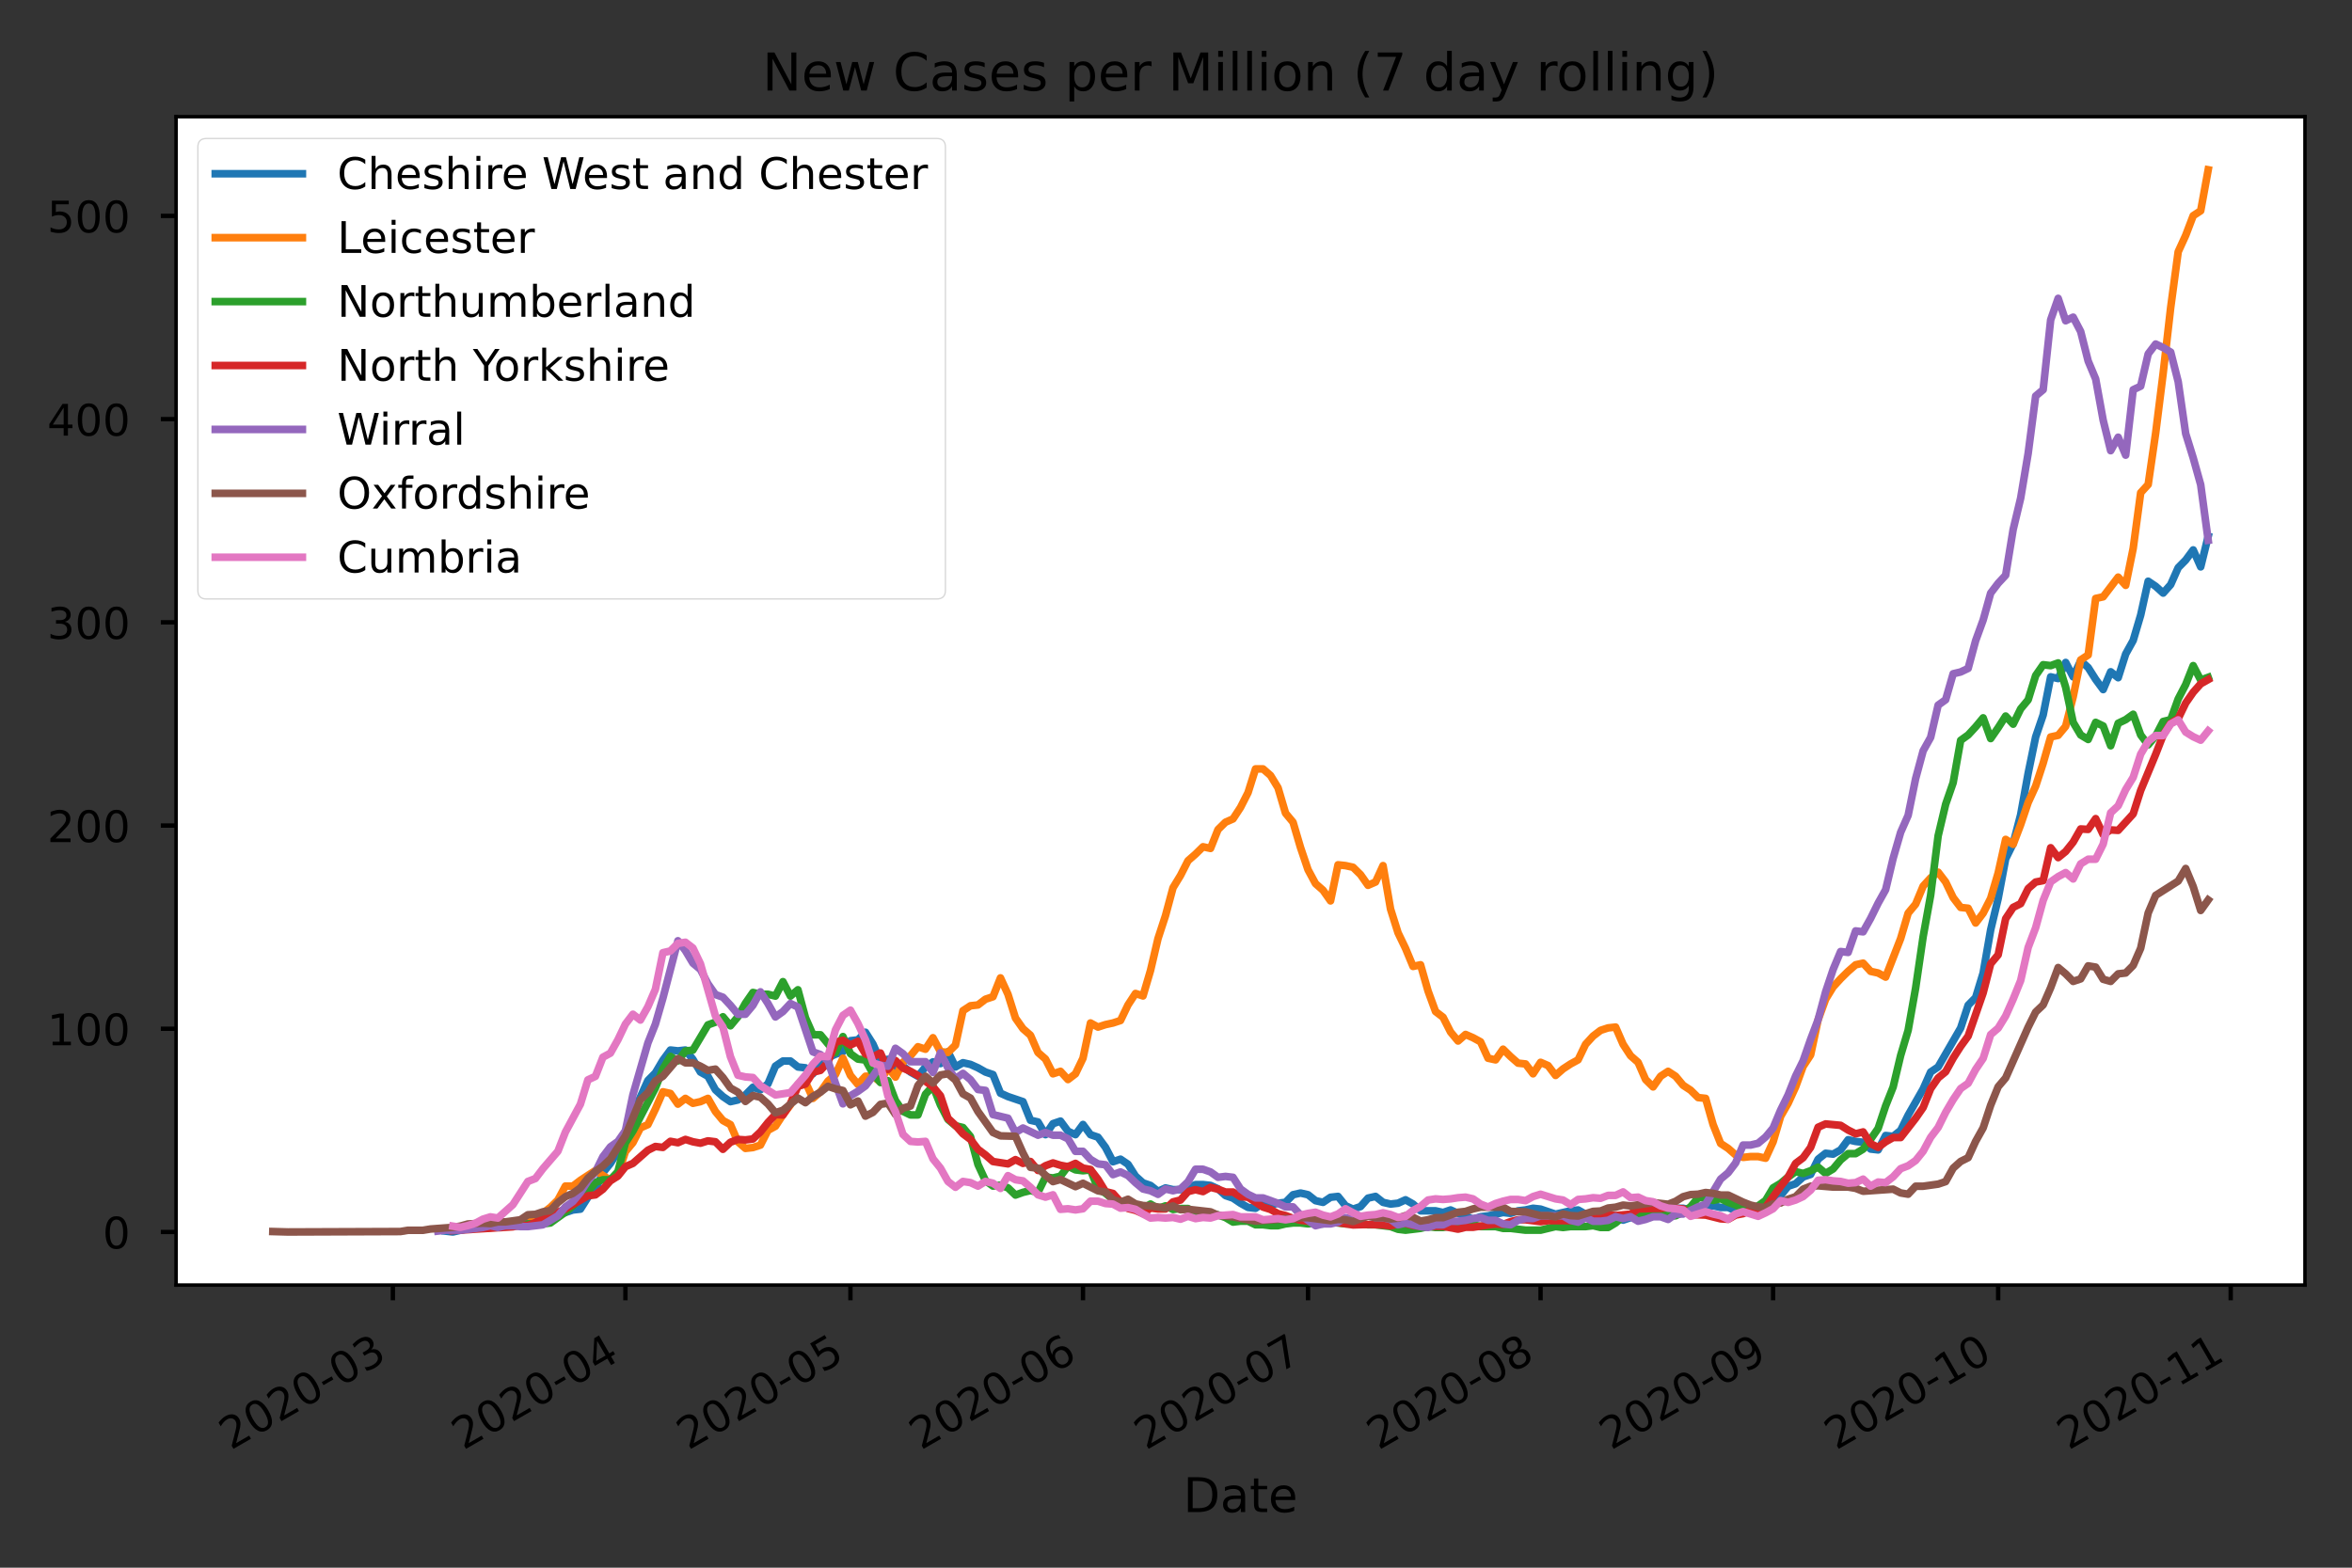 <?xml version="1.0" encoding="utf-8" standalone="no"?>
<!DOCTYPE svg PUBLIC "-//W3C//DTD SVG 1.1//EN"
  "http://www.w3.org/Graphics/SVG/1.1/DTD/svg11.dtd">
<!-- Created with matplotlib (https://matplotlib.org/) -->
<svg height="360pt" version="1.1" viewBox="0 0 540 360" width="540pt" xmlns="http://www.w3.org/2000/svg" xmlns:xlink="http://www.w3.org/1999/xlink">
 <rect x="0" y="0" width="540" height="360" fill="#333333" stroke="none"/>
 <defs>
  <style type="text/css">*{stroke-linecap:butt;stroke-linejoin:round;}</style>
 </defs>
 <g id="figure_1">
  <g id="patch_1">
   <path d="M 0 360 
L 540 360 
L 540 0 
L 0 0 
z
" style="fill:none;"/>
  </g>
  <g id="axes_1">
   <g id="patch_2">
    <path d="M 40.425 295.102 
L 529.2 295.102 
L 529.2 26.8 
L 40.425 26.8 
z
" style="fill:#ffffff;"/>
   </g>
   <g id="matplotlib.axis_1">
    <g id="xtick_1">
     <g id="line2d_1">
      <defs>
       <path d="M 0 0 
L 0 3.5 
" id="m9302533962" style="stroke:#000000;"/>
      </defs>
      <g>
       <use style="stroke:#000000;" x="90.198" xlink:href="#m9302533962" y="295.102"/>
      </g>
     </g>
     <g id="text_1">
      <!-- 2020-03 -->
      <g transform="translate(52.973 333.074)rotate(-30)scale(0.1 -0.1)">
       <defs>
        <path d="M 19.188 8.297 
L 53.609 8.297 
L 53.609 0 
L 7.328 0 
L 7.328 8.297 
Q 12.938 14.109 22.625 23.891 
Q 32.328 33.688 34.812 36.531 
Q 39.547 41.844 41.422 45.531 
Q 43.312 49.219 43.312 52.781 
Q 43.312 58.594 39.234 62.25 
Q 35.156 65.922 28.609 65.922 
Q 23.969 65.922 18.812 64.312 
Q 13.672 62.703 7.812 59.422 
L 7.812 69.391 
Q 13.766 71.781 18.938 73 
Q 24.125 74.219 28.422 74.219 
Q 39.75 74.219 46.484 68.547 
Q 53.219 62.891 53.219 53.422 
Q 53.219 48.922 51.531 44.891 
Q 49.859 40.875 45.406 35.406 
Q 44.188 33.984 37.641 27.219 
Q 31.109 20.453 19.188 8.297 
z
" id="DejaVuSans-50"/>
        <path d="M 31.781 66.406 
Q 24.172 66.406 20.328 58.906 
Q 16.5 51.422 16.5 36.375 
Q 16.5 21.391 20.328 13.891 
Q 24.172 6.391 31.781 6.391 
Q 39.453 6.391 43.281 13.891 
Q 47.125 21.391 47.125 36.375 
Q 47.125 51.422 43.281 58.906 
Q 39.453 66.406 31.781 66.406 
z
M 31.781 74.219 
Q 44.047 74.219 50.516 64.516 
Q 56.984 54.828 56.984 36.375 
Q 56.984 17.969 50.516 8.266 
Q 44.047 -1.422 31.781 -1.422 
Q 19.531 -1.422 13.062 8.266 
Q 6.594 17.969 6.594 36.375 
Q 6.594 54.828 13.062 64.516 
Q 19.531 74.219 31.781 74.219 
z
" id="DejaVuSans-48"/>
        <path d="M 4.891 31.391 
L 31.203 31.391 
L 31.203 23.391 
L 4.891 23.391 
z
" id="DejaVuSans-45"/>
        <path d="M 40.578 39.312 
Q 47.656 37.797 51.625 33 
Q 55.609 28.219 55.609 21.188 
Q 55.609 10.406 48.188 4.484 
Q 40.766 -1.422 27.094 -1.422 
Q 22.516 -1.422 17.656 -0.516 
Q 12.797 0.391 7.625 2.203 
L 7.625 11.719 
Q 11.719 9.328 16.594 8.109 
Q 21.484 6.891 26.812 6.891 
Q 36.078 6.891 40.938 10.547 
Q 45.797 14.203 45.797 21.188 
Q 45.797 27.641 41.281 31.266 
Q 36.766 34.906 28.719 34.906 
L 20.219 34.906 
L 20.219 43.016 
L 29.109 43.016 
Q 36.375 43.016 40.234 45.922 
Q 44.094 48.828 44.094 54.297 
Q 44.094 59.906 40.109 62.906 
Q 36.141 65.922 28.719 65.922 
Q 24.656 65.922 20.016 65.031 
Q 15.375 64.156 9.812 62.312 
L 9.812 71.094 
Q 15.438 72.656 20.344 73.438 
Q 25.25 74.219 29.594 74.219 
Q 40.828 74.219 47.359 69.109 
Q 53.906 64.016 53.906 55.328 
Q 53.906 49.266 50.438 45.094 
Q 46.969 40.922 40.578 39.312 
z
" id="DejaVuSans-51"/>
       </defs>
       <use xlink:href="#DejaVuSans-50"/>
       <use x="63.623" xlink:href="#DejaVuSans-48"/>
       <use x="127.246" xlink:href="#DejaVuSans-50"/>
       <use x="190.869" xlink:href="#DejaVuSans-48"/>
       <use x="254.492" xlink:href="#DejaVuSans-45"/>
       <use x="290.576" xlink:href="#DejaVuSans-48"/>
       <use x="354.199" xlink:href="#DejaVuSans-51"/>
      </g>
     </g>
    </g>
    <g id="xtick_2">
     <g id="line2d_2">
      <g>
       <use style="stroke:#000000;" x="143.588" xlink:href="#m9302533962" y="295.102"/>
      </g>
     </g>
     <g id="text_2">
      <!-- 2020-04 -->
      <g transform="translate(106.363 333.074)rotate(-30)scale(0.1 -0.1)">
       <defs>
        <path d="M 37.797 64.312 
L 12.891 25.391 
L 37.797 25.391 
z
M 35.203 72.906 
L 47.609 72.906 
L 47.609 25.391 
L 58.016 25.391 
L 58.016 17.188 
L 47.609 17.188 
L 47.609 0 
L 37.797 0 
L 37.797 17.188 
L 4.891 17.188 
L 4.891 26.703 
z
" id="DejaVuSans-52"/>
       </defs>
       <use xlink:href="#DejaVuSans-50"/>
       <use x="63.623" xlink:href="#DejaVuSans-48"/>
       <use x="127.246" xlink:href="#DejaVuSans-50"/>
       <use x="190.869" xlink:href="#DejaVuSans-48"/>
       <use x="254.492" xlink:href="#DejaVuSans-45"/>
       <use x="290.576" xlink:href="#DejaVuSans-48"/>
       <use x="354.199" xlink:href="#DejaVuSans-52"/>
      </g>
     </g>
    </g>
    <g id="xtick_3">
     <g id="line2d_3">
      <g>
       <use style="stroke:#000000;" x="195.255" xlink:href="#m9302533962" y="295.102"/>
      </g>
     </g>
     <g id="text_3">
      <!-- 2020-05 -->
      <g transform="translate(158.031 333.074)rotate(-30)scale(0.1 -0.1)">
       <defs>
        <path d="M 10.797 72.906 
L 49.516 72.906 
L 49.516 64.594 
L 19.828 64.594 
L 19.828 46.734 
Q 21.969 47.469 24.109 47.828 
Q 26.266 48.188 28.422 48.188 
Q 40.625 48.188 47.75 41.5 
Q 54.891 34.812 54.891 23.391 
Q 54.891 11.625 47.562 5.094 
Q 40.234 -1.422 26.906 -1.422 
Q 22.312 -1.422 17.547 -0.641 
Q 12.797 0.141 7.719 1.703 
L 7.719 11.625 
Q 12.109 9.234 16.797 8.062 
Q 21.484 6.891 26.703 6.891 
Q 35.156 6.891 40.078 11.328 
Q 45.016 15.766 45.016 23.391 
Q 45.016 31 40.078 35.438 
Q 35.156 39.891 26.703 39.891 
Q 22.75 39.891 18.812 39.016 
Q 14.891 38.141 10.797 36.281 
z
" id="DejaVuSans-53"/>
       </defs>
       <use xlink:href="#DejaVuSans-50"/>
       <use x="63.623" xlink:href="#DejaVuSans-48"/>
       <use x="127.246" xlink:href="#DejaVuSans-50"/>
       <use x="190.869" xlink:href="#DejaVuSans-48"/>
       <use x="254.492" xlink:href="#DejaVuSans-45"/>
       <use x="290.576" xlink:href="#DejaVuSans-48"/>
       <use x="354.199" xlink:href="#DejaVuSans-53"/>
      </g>
     </g>
    </g>
    <g id="xtick_4">
     <g id="line2d_4">
      <g>
       <use style="stroke:#000000;" x="248.645" xlink:href="#m9302533962" y="295.102"/>
      </g>
     </g>
     <g id="text_4">
      <!-- 2020-06 -->
      <g transform="translate(211.42 333.074)rotate(-30)scale(0.1 -0.1)">
       <defs>
        <path d="M 33.016 40.375 
Q 26.375 40.375 22.484 35.828 
Q 18.609 31.297 18.609 23.391 
Q 18.609 15.531 22.484 10.953 
Q 26.375 6.391 33.016 6.391 
Q 39.656 6.391 43.531 10.953 
Q 47.406 15.531 47.406 23.391 
Q 47.406 31.297 43.531 35.828 
Q 39.656 40.375 33.016 40.375 
z
M 52.594 71.297 
L 52.594 62.312 
Q 48.875 64.062 45.094 64.984 
Q 41.312 65.922 37.594 65.922 
Q 27.828 65.922 22.672 59.328 
Q 17.531 52.734 16.797 39.406 
Q 19.672 43.656 24.016 45.922 
Q 28.375 48.188 33.594 48.188 
Q 44.578 48.188 50.953 41.516 
Q 57.328 34.859 57.328 23.391 
Q 57.328 12.156 50.688 5.359 
Q 44.047 -1.422 33.016 -1.422 
Q 20.359 -1.422 13.672 8.266 
Q 6.984 17.969 6.984 36.375 
Q 6.984 53.656 15.188 63.938 
Q 23.391 74.219 37.203 74.219 
Q 40.922 74.219 44.703 73.484 
Q 48.484 72.75 52.594 71.297 
z
" id="DejaVuSans-54"/>
       </defs>
       <use xlink:href="#DejaVuSans-50"/>
       <use x="63.623" xlink:href="#DejaVuSans-48"/>
       <use x="127.246" xlink:href="#DejaVuSans-50"/>
       <use x="190.869" xlink:href="#DejaVuSans-48"/>
       <use x="254.492" xlink:href="#DejaVuSans-45"/>
       <use x="290.576" xlink:href="#DejaVuSans-48"/>
       <use x="354.199" xlink:href="#DejaVuSans-54"/>
      </g>
     </g>
    </g>
    <g id="xtick_5">
     <g id="line2d_5">
      <g>
       <use style="stroke:#000000;" x="300.313" xlink:href="#m9302533962" y="295.102"/>
      </g>
     </g>
     <g id="text_5">
      <!-- 2020-07 -->
      <g transform="translate(263.088 333.074)rotate(-30)scale(0.1 -0.1)">
       <defs>
        <path d="M 8.203 72.906 
L 55.078 72.906 
L 55.078 68.703 
L 28.609 0 
L 18.312 0 
L 43.219 64.594 
L 8.203 64.594 
z
" id="DejaVuSans-55"/>
       </defs>
       <use xlink:href="#DejaVuSans-50"/>
       <use x="63.623" xlink:href="#DejaVuSans-48"/>
       <use x="127.246" xlink:href="#DejaVuSans-50"/>
       <use x="190.869" xlink:href="#DejaVuSans-48"/>
       <use x="254.492" xlink:href="#DejaVuSans-45"/>
       <use x="290.576" xlink:href="#DejaVuSans-48"/>
       <use x="354.199" xlink:href="#DejaVuSans-55"/>
      </g>
     </g>
    </g>
    <g id="xtick_6">
     <g id="line2d_6">
      <g>
       <use style="stroke:#000000;" x="353.703" xlink:href="#m9302533962" y="295.102"/>
      </g>
     </g>
     <g id="text_6">
      <!-- 2020-08 -->
      <g transform="translate(316.478 333.074)rotate(-30)scale(0.1 -0.1)">
       <defs>
        <path d="M 31.781 34.625 
Q 24.75 34.625 20.719 30.859 
Q 16.703 27.094 16.703 20.516 
Q 16.703 13.922 20.719 10.156 
Q 24.75 6.391 31.781 6.391 
Q 38.812 6.391 42.859 10.172 
Q 46.922 13.969 46.922 20.516 
Q 46.922 27.094 42.891 30.859 
Q 38.875 34.625 31.781 34.625 
z
M 21.922 38.812 
Q 15.578 40.375 12.031 44.719 
Q 8.5 49.078 8.5 55.328 
Q 8.5 64.062 14.719 69.141 
Q 20.953 74.219 31.781 74.219 
Q 42.672 74.219 48.875 69.141 
Q 55.078 64.062 55.078 55.328 
Q 55.078 49.078 51.531 44.719 
Q 48 40.375 41.703 38.812 
Q 48.828 37.156 52.797 32.312 
Q 56.781 27.484 56.781 20.516 
Q 56.781 9.906 50.312 4.234 
Q 43.844 -1.422 31.781 -1.422 
Q 19.734 -1.422 13.25 4.234 
Q 6.781 9.906 6.781 20.516 
Q 6.781 27.484 10.781 32.312 
Q 14.797 37.156 21.922 38.812 
z
M 18.312 54.391 
Q 18.312 48.734 21.844 45.562 
Q 25.391 42.391 31.781 42.391 
Q 38.141 42.391 41.719 45.562 
Q 45.312 48.734 45.312 54.391 
Q 45.312 60.062 41.719 63.234 
Q 38.141 66.406 31.781 66.406 
Q 25.391 66.406 21.844 63.234 
Q 18.312 60.062 18.312 54.391 
z
" id="DejaVuSans-56"/>
       </defs>
       <use xlink:href="#DejaVuSans-50"/>
       <use x="63.623" xlink:href="#DejaVuSans-48"/>
       <use x="127.246" xlink:href="#DejaVuSans-50"/>
       <use x="190.869" xlink:href="#DejaVuSans-48"/>
       <use x="254.492" xlink:href="#DejaVuSans-45"/>
       <use x="290.576" xlink:href="#DejaVuSans-48"/>
       <use x="354.199" xlink:href="#DejaVuSans-56"/>
      </g>
     </g>
    </g>
    <g id="xtick_7">
     <g id="line2d_7">
      <g>
       <use style="stroke:#000000;" x="407.092" xlink:href="#m9302533962" y="295.102"/>
      </g>
     </g>
     <g id="text_7">
      <!-- 2020-09 -->
      <g transform="translate(369.868 333.074)rotate(-30)scale(0.1 -0.1)">
       <defs>
        <path d="M 10.984 1.516 
L 10.984 10.5 
Q 14.703 8.734 18.5 7.812 
Q 22.312 6.891 25.984 6.891 
Q 35.75 6.891 40.891 13.453 
Q 46.047 20.016 46.781 33.406 
Q 43.953 29.203 39.594 26.953 
Q 35.25 24.703 29.984 24.703 
Q 19.047 24.703 12.672 31.312 
Q 6.297 37.938 6.297 49.422 
Q 6.297 60.641 12.938 67.422 
Q 19.578 74.219 30.609 74.219 
Q 43.266 74.219 49.922 64.516 
Q 56.594 54.828 56.594 36.375 
Q 56.594 19.141 48.406 8.859 
Q 40.234 -1.422 26.422 -1.422 
Q 22.703 -1.422 18.891 -0.688 
Q 15.094 0.047 10.984 1.516 
z
M 30.609 32.422 
Q 37.25 32.422 41.125 36.953 
Q 45.016 41.5 45.016 49.422 
Q 45.016 57.281 41.125 61.844 
Q 37.25 66.406 30.609 66.406 
Q 23.969 66.406 20.094 61.844 
Q 16.219 57.281 16.219 49.422 
Q 16.219 41.5 20.094 36.953 
Q 23.969 32.422 30.609 32.422 
z
" id="DejaVuSans-57"/>
       </defs>
       <use xlink:href="#DejaVuSans-50"/>
       <use x="63.623" xlink:href="#DejaVuSans-48"/>
       <use x="127.246" xlink:href="#DejaVuSans-50"/>
       <use x="190.869" xlink:href="#DejaVuSans-48"/>
       <use x="254.492" xlink:href="#DejaVuSans-45"/>
       <use x="290.576" xlink:href="#DejaVuSans-48"/>
       <use x="354.199" xlink:href="#DejaVuSans-57"/>
      </g>
     </g>
    </g>
    <g id="xtick_8">
     <g id="line2d_8">
      <g>
       <use style="stroke:#000000;" x="458.76" xlink:href="#m9302533962" y="295.102"/>
      </g>
     </g>
     <g id="text_8">
      <!-- 2020-10 -->
      <g transform="translate(421.535 333.074)rotate(-30)scale(0.1 -0.1)">
       <defs>
        <path d="M 12.406 8.297 
L 28.516 8.297 
L 28.516 63.922 
L 10.984 60.406 
L 10.984 69.391 
L 28.422 72.906 
L 38.281 72.906 
L 38.281 8.297 
L 54.391 8.297 
L 54.391 0 
L 12.406 0 
z
" id="DejaVuSans-49"/>
       </defs>
       <use xlink:href="#DejaVuSans-50"/>
       <use x="63.623" xlink:href="#DejaVuSans-48"/>
       <use x="127.246" xlink:href="#DejaVuSans-50"/>
       <use x="190.869" xlink:href="#DejaVuSans-48"/>
       <use x="254.492" xlink:href="#DejaVuSans-45"/>
       <use x="290.576" xlink:href="#DejaVuSans-49"/>
       <use x="354.199" xlink:href="#DejaVuSans-48"/>
      </g>
     </g>
    </g>
    <g id="xtick_9">
     <g id="line2d_9">
      <g>
       <use style="stroke:#000000;" x="512.15" xlink:href="#m9302533962" y="295.102"/>
      </g>
     </g>
     <g id="text_9">
      <!-- 2020-11 -->
      <g transform="translate(474.925 333.074)rotate(-30)scale(0.1 -0.1)">
       <use xlink:href="#DejaVuSans-50"/>
       <use x="63.623" xlink:href="#DejaVuSans-48"/>
       <use x="127.246" xlink:href="#DejaVuSans-50"/>
       <use x="190.869" xlink:href="#DejaVuSans-48"/>
       <use x="254.492" xlink:href="#DejaVuSans-45"/>
       <use x="290.576" xlink:href="#DejaVuSans-49"/>
       <use x="354.199" xlink:href="#DejaVuSans-49"/>
      </g>
     </g>
    </g>
    <g id="text_10">
     <!-- Date -->
     <g transform="translate(271.667 347.233)scale(0.11 -0.11)">
      <defs>
       <path d="M 19.672 64.797 
L 19.672 8.109 
L 31.594 8.109 
Q 46.688 8.109 53.688 14.938 
Q 60.688 21.781 60.688 36.531 
Q 60.688 51.172 53.688 57.984 
Q 46.688 64.797 31.594 64.797 
z
M 9.812 72.906 
L 30.078 72.906 
Q 51.266 72.906 61.172 64.094 
Q 71.094 55.281 71.094 36.531 
Q 71.094 17.672 61.125 8.828 
Q 51.172 0 30.078 0 
L 9.812 0 
z
" id="DejaVuSans-68"/>
       <path d="M 34.281 27.484 
Q 23.391 27.484 19.188 25 
Q 14.984 22.516 14.984 16.5 
Q 14.984 11.719 18.141 8.906 
Q 21.297 6.109 26.703 6.109 
Q 34.188 6.109 38.703 11.406 
Q 43.219 16.703 43.219 25.484 
L 43.219 27.484 
z
M 52.203 31.203 
L 52.203 0 
L 43.219 0 
L 43.219 8.297 
Q 40.141 3.328 35.547 0.953 
Q 30.953 -1.422 24.312 -1.422 
Q 15.922 -1.422 10.953 3.297 
Q 6 8.016 6 15.922 
Q 6 25.141 12.172 29.828 
Q 18.359 34.516 30.609 34.516 
L 43.219 34.516 
L 43.219 35.406 
Q 43.219 41.609 39.141 45 
Q 35.062 48.391 27.688 48.391 
Q 23 48.391 18.547 47.266 
Q 14.109 46.141 10.016 43.891 
L 10.016 52.203 
Q 14.938 54.109 19.578 55.047 
Q 24.219 56 28.609 56 
Q 40.484 56 46.344 49.844 
Q 52.203 43.703 52.203 31.203 
z
" id="DejaVuSans-97"/>
       <path d="M 18.312 70.219 
L 18.312 54.688 
L 36.812 54.688 
L 36.812 47.703 
L 18.312 47.703 
L 18.312 18.016 
Q 18.312 11.328 20.141 9.422 
Q 21.969 7.516 27.594 7.516 
L 36.812 7.516 
L 36.812 0 
L 27.594 0 
Q 17.188 0 13.234 3.875 
Q 9.281 7.766 9.281 18.016 
L 9.281 47.703 
L 2.688 47.703 
L 2.688 54.688 
L 9.281 54.688 
L 9.281 70.219 
z
" id="DejaVuSans-116"/>
       <path d="M 56.203 29.594 
L 56.203 25.203 
L 14.891 25.203 
Q 15.484 15.922 20.484 11.062 
Q 25.484 6.203 34.422 6.203 
Q 39.594 6.203 44.453 7.469 
Q 49.312 8.734 54.109 11.281 
L 54.109 2.781 
Q 49.266 0.734 44.188 -0.344 
Q 39.109 -1.422 33.891 -1.422 
Q 20.797 -1.422 13.156 6.188 
Q 5.516 13.812 5.516 26.812 
Q 5.516 40.234 12.766 48.109 
Q 20.016 56 32.328 56 
Q 43.359 56 49.781 48.891 
Q 56.203 41.797 56.203 29.594 
z
M 47.219 32.234 
Q 47.125 39.594 43.094 43.984 
Q 39.062 48.391 32.422 48.391 
Q 24.906 48.391 20.391 44.141 
Q 15.875 39.891 15.188 32.172 
z
" id="DejaVuSans-101"/>
      </defs>
      <use xlink:href="#DejaVuSans-68"/>
      <use x="77.002" xlink:href="#DejaVuSans-97"/>
      <use x="138.281" xlink:href="#DejaVuSans-116"/>
      <use x="177.49" xlink:href="#DejaVuSans-101"/>
     </g>
    </g>
   </g>
   <g id="matplotlib.axis_2">
    <g id="ytick_1">
     <g id="line2d_10">
      <defs>
       <path d="M 0 0 
L -3.5 0 
" id="mbcec987a51" style="stroke:#000000;"/>
      </defs>
      <g>
       <use style="stroke:#000000;" x="40.425" xlink:href="#mbcec987a51" y="282.907"/>
      </g>
     </g>
     <g id="text_11">
      <!-- 0 -->
      <g transform="translate(23.562 286.706)scale(0.1 -0.1)">
       <use xlink:href="#DejaVuSans-48"/>
      </g>
     </g>
    </g>
    <g id="ytick_2">
     <g id="line2d_11">
      <g>
       <use style="stroke:#000000;" x="40.425" xlink:href="#mbcec987a51" y="236.24"/>
      </g>
     </g>
     <g id="text_12">
      <!-- 100 -->
      <g transform="translate(10.838 240.04)scale(0.1 -0.1)">
       <use xlink:href="#DejaVuSans-49"/>
       <use x="63.623" xlink:href="#DejaVuSans-48"/>
       <use x="127.246" xlink:href="#DejaVuSans-48"/>
      </g>
     </g>
    </g>
    <g id="ytick_3">
     <g id="line2d_12">
      <g>
       <use style="stroke:#000000;" x="40.425" xlink:href="#mbcec987a51" y="189.574"/>
      </g>
     </g>
     <g id="text_13">
      <!-- 200 -->
      <g transform="translate(10.838 193.373)scale(0.1 -0.1)">
       <use xlink:href="#DejaVuSans-50"/>
       <use x="63.623" xlink:href="#DejaVuSans-48"/>
       <use x="127.246" xlink:href="#DejaVuSans-48"/>
      </g>
     </g>
    </g>
    <g id="ytick_4">
     <g id="line2d_13">
      <g>
       <use style="stroke:#000000;" x="40.425" xlink:href="#mbcec987a51" y="142.908"/>
      </g>
     </g>
     <g id="text_14">
      <!-- 300 -->
      <g transform="translate(10.838 146.707)scale(0.1 -0.1)">
       <use xlink:href="#DejaVuSans-51"/>
       <use x="63.623" xlink:href="#DejaVuSans-48"/>
       <use x="127.246" xlink:href="#DejaVuSans-48"/>
      </g>
     </g>
    </g>
    <g id="ytick_5">
     <g id="line2d_14">
      <g>
       <use style="stroke:#000000;" x="40.425" xlink:href="#mbcec987a51" y="96.242"/>
      </g>
     </g>
     <g id="text_15">
      <!-- 400 -->
      <g transform="translate(10.838 100.041)scale(0.1 -0.1)">
       <use xlink:href="#DejaVuSans-52"/>
       <use x="63.623" xlink:href="#DejaVuSans-48"/>
       <use x="127.246" xlink:href="#DejaVuSans-48"/>
      </g>
     </g>
    </g>
    <g id="ytick_6">
     <g id="line2d_15">
      <g>
       <use style="stroke:#000000;" x="40.425" xlink:href="#mbcec987a51" y="49.576"/>
      </g>
     </g>
     <g id="text_16">
      <!-- 500 -->
      <g transform="translate(10.838 53.375)scale(0.1 -0.1)">
       <use xlink:href="#DejaVuSans-53"/>
       <use x="63.623" xlink:href="#DejaVuSans-48"/>
       <use x="127.246" xlink:href="#DejaVuSans-48"/>
      </g>
     </g>
    </g>
   </g>
   <g id="line2d_16">
    <path clip-path="url(#pf4568d581f)" d="M 102.254 282.712 
L 103.976 282.907 
L 107.421 282.129 
L 109.143 281.935 
L 112.587 281.935 
L 116.032 281.158 
L 117.754 281.352 
L 119.476 281.352 
L 122.921 280.186 
L 124.643 279.798 
L 126.365 279.603 
L 131.532 277.854 
L 133.254 277.66 
L 134.977 274.94 
L 136.699 273.191 
L 138.421 269.304 
L 140.143 267.167 
L 141.866 264.446 
L 143.588 259.782 
L 145.31 255.702 
L 148.755 248.123 
L 150.477 246.374 
L 152.199 243.459 
L 153.921 241.128 
L 155.644 241.322 
L 157.366 241.128 
L 159.088 243.265 
L 160.81 246.18 
L 162.533 247.152 
L 164.255 250.261 
L 165.977 251.815 
L 167.699 252.981 
L 169.422 252.593 
L 171.144 251.427 
L 172.866 249.678 
L 174.588 250.261 
L 176.311 248.9 
L 178.033 244.82 
L 179.755 243.654 
L 181.477 243.654 
L 183.2 245.014 
L 184.922 245.208 
L 186.644 246.569 
L 188.366 243.654 
L 191.811 242.099 
L 193.533 241.516 
L 195.255 238.99 
L 196.978 238.796 
L 198.7 237.047 
L 200.422 239.767 
L 202.144 243.654 
L 203.867 243.265 
L 205.589 245.597 
L 207.311 244.82 
L 209.033 246.18 
L 210.756 247.152 
L 212.478 245.014 
L 214.2 243.848 
L 215.922 244.237 
L 217.645 241.516 
L 219.367 245.014 
L 221.089 244.042 
L 222.811 244.431 
L 224.534 245.208 
L 226.256 246.18 
L 227.978 246.763 
L 229.7 251.038 
L 231.423 251.815 
L 234.867 252.981 
L 236.589 257.256 
L 238.312 257.645 
L 240.034 260.56 
L 241.756 258.034 
L 243.478 257.451 
L 245.201 259.782 
L 246.923 260.56 
L 248.645 258.228 
L 250.367 260.56 
L 252.09 261.143 
L 253.812 263.475 
L 255.534 266.778 
L 257.256 266.195 
L 258.979 267.361 
L 260.701 270.081 
L 262.423 271.636 
L 264.145 272.219 
L 265.868 273.579 
L 267.59 272.802 
L 269.312 273.191 
L 271.034 273.191 
L 272.757 272.802 
L 274.479 272.025 
L 276.201 272.025 
L 277.923 272.219 
L 279.646 272.996 
L 281.368 274.551 
L 283.09 275.134 
L 284.812 276.3 
L 286.535 277.271 
L 288.257 277.466 
L 289.979 276.3 
L 291.702 276.688 
L 293.424 276.3 
L 295.146 276.105 
L 296.868 274.357 
L 298.591 273.968 
L 300.313 274.357 
L 302.035 275.717 
L 303.757 276.105 
L 305.48 274.94 
L 307.202 274.745 
L 308.924 276.883 
L 310.646 277.66 
L 312.369 277.077 
L 314.091 275.134 
L 315.813 274.745 
L 317.535 276.105 
L 319.258 276.494 
L 320.98 276.3 
L 322.702 275.522 
L 324.424 276.494 
L 326.147 278.049 
L 329.591 278.049 
L 331.313 278.437 
L 333.036 277.854 
L 334.758 278.632 
L 336.48 279.215 
L 338.202 279.992 
L 339.925 279.409 
L 341.647 279.215 
L 345.091 278.437 
L 346.814 278.632 
L 348.536 278.049 
L 350.258 277.854 
L 351.98 277.466 
L 353.703 277.66 
L 357.147 278.826 
L 360.592 278.049 
L 362.314 277.854 
L 364.036 278.826 
L 365.758 279.215 
L 367.481 279.215 
L 369.203 279.02 
L 370.925 279.215 
L 372.647 280.186 
L 374.37 279.603 
L 376.092 279.409 
L 377.814 278.826 
L 379.536 278.826 
L 381.259 279.02 
L 382.981 279.02 
L 384.703 277.466 
L 386.425 277.466 
L 388.148 277.854 
L 391.592 277.077 
L 393.314 276.883 
L 395.037 277.271 
L 396.759 277.271 
L 398.481 278.049 
L 400.203 277.854 
L 401.926 277.854 
L 403.648 277.66 
L 405.37 276.883 
L 407.092 275.522 
L 408.815 274.551 
L 410.537 272.413 
L 412.259 271.83 
L 413.981 270.276 
L 415.704 269.693 
L 417.426 266.195 
L 419.148 264.835 
L 420.87 265.029 
L 422.593 264.058 
L 424.315 261.726 
L 426.037 262.114 
L 427.759 262.309 
L 429.482 263.863 
L 431.204 264.058 
L 432.926 260.754 
L 434.648 260.948 
L 436.371 259.588 
L 438.093 256.09 
L 441.537 250.066 
L 443.26 246.18 
L 444.982 245.014 
L 450.149 236.075 
L 451.871 230.829 
L 453.593 229.08 
L 455.315 223.444 
L 457.038 213.534 
L 458.76 206.344 
L 460.482 197.211 
L 462.204 193.713 
L 463.927 187.106 
L 465.649 177.584 
L 467.371 169.229 
L 469.093 164.176 
L 470.816 155.432 
L 472.538 155.821 
L 474.26 152.128 
L 475.982 155.432 
L 477.705 151.74 
L 479.427 153.294 
L 481.149 156.015 
L 482.871 158.347 
L 484.594 154.266 
L 486.316 155.626 
L 488.038 150.185 
L 489.76 147.076 
L 491.483 141.246 
L 493.205 133.474 
L 494.927 134.639 
L 496.649 136.194 
L 498.372 134.251 
L 500.094 130.364 
L 501.816 128.616 
L 503.538 126.284 
L 505.261 130.17 
L 506.983 123.175 
L 506.983 123.175 
" style="fill:none;stroke:#1f77b4;stroke-linecap:square;stroke-width:1.75;"/>
   </g>
   <g id="line2d_17">
    <path clip-path="url(#pf4568d581f)" d="M 117.754 281.401 
L 119.476 280.648 
L 121.199 279.707 
L 122.921 279.519 
L 124.643 278.578 
L 126.365 277.261 
L 128.088 275.567 
L 129.81 272.367 
L 131.532 272.367 
L 133.254 271.05 
L 136.699 268.791 
L 140.143 271.05 
L 141.866 269.732 
L 143.588 264.463 
L 145.31 262.393 
L 147.032 259.005 
L 148.755 258.252 
L 150.477 254.676 
L 152.199 250.724 
L 153.921 251.1 
L 155.644 253.547 
L 157.366 252.23 
L 159.088 253.359 
L 160.81 252.982 
L 162.533 252.23 
L 164.255 255.241 
L 165.977 257.311 
L 167.699 258.252 
L 169.422 262.204 
L 171.144 263.71 
L 172.866 263.522 
L 174.588 262.957 
L 176.311 259.57 
L 178.033 258.628 
L 179.755 255.994 
L 181.477 253.735 
L 183.2 249.03 
L 184.922 248.466 
L 186.644 252.23 
L 188.366 250.724 
L 190.089 248.277 
L 191.811 246.772 
L 193.533 243.008 
L 195.255 246.96 
L 196.978 249.03 
L 198.7 247.148 
L 200.422 247.148 
L 202.144 248.466 
L 203.867 245.078 
L 205.589 247.336 
L 207.311 243.949 
L 209.033 242.443 
L 210.756 240.373 
L 212.478 240.937 
L 214.2 238.303 
L 215.922 241.502 
L 217.645 241.69 
L 219.367 239.996 
L 221.089 232.092 
L 222.811 230.963 
L 224.534 230.774 
L 226.256 229.457 
L 227.978 228.892 
L 229.7 224.564 
L 231.423 228.328 
L 233.145 233.786 
L 234.867 236.232 
L 236.589 237.738 
L 238.312 241.69 
L 240.034 243.196 
L 241.756 246.584 
L 243.478 246.019 
L 245.201 247.901 
L 246.923 246.584 
L 248.645 243.008 
L 250.367 234.915 
L 252.09 235.856 
L 253.812 235.291 
L 255.534 234.915 
L 257.256 234.35 
L 258.979 230.774 
L 260.701 228.14 
L 262.423 228.704 
L 264.145 222.87 
L 265.868 215.53 
L 267.59 210.26 
L 269.312 203.861 
L 271.034 201.038 
L 272.757 197.651 
L 274.479 196.145 
L 276.201 194.451 
L 277.923 194.828 
L 279.646 190.499 
L 281.368 188.805 
L 283.09 188.052 
L 284.812 185.418 
L 286.535 182.03 
L 288.257 176.572 
L 289.979 176.572 
L 291.702 178.078 
L 293.424 180.901 
L 295.146 186.735 
L 296.868 188.805 
L 298.591 194.639 
L 300.313 199.721 
L 302.035 202.92 
L 303.757 204.426 
L 305.48 206.873 
L 307.202 198.592 
L 308.924 198.78 
L 310.646 199.156 
L 312.369 200.85 
L 314.091 203.297 
L 315.813 202.544 
L 317.535 198.78 
L 319.258 208.755 
L 320.98 214.213 
L 322.702 217.788 
L 324.424 221.929 
L 326.147 221.553 
L 327.869 227.575 
L 329.591 232.28 
L 331.313 233.597 
L 333.036 236.985 
L 334.758 239.055 
L 336.48 237.55 
L 338.202 238.303 
L 339.925 239.244 
L 341.647 243.008 
L 343.369 243.384 
L 345.091 240.937 
L 346.814 242.631 
L 348.536 244.137 
L 350.258 244.325 
L 351.98 246.584 
L 353.703 243.949 
L 355.425 244.701 
L 357.147 246.96 
L 358.869 245.454 
L 360.592 244.325 
L 362.314 243.384 
L 364.036 239.808 
L 365.758 237.926 
L 367.481 236.609 
L 369.203 236.044 
L 370.925 235.856 
L 372.647 239.808 
L 374.37 242.443 
L 376.092 243.949 
L 377.814 247.901 
L 379.536 249.595 
L 381.259 247.148 
L 382.981 246.019 
L 384.703 247.148 
L 386.425 249.218 
L 388.148 250.348 
L 389.87 252.041 
L 391.592 252.23 
L 393.314 258.252 
L 395.037 262.581 
L 396.759 263.71 
L 398.481 265.216 
L 400.203 265.78 
L 401.926 265.592 
L 403.648 265.592 
L 405.37 265.968 
L 407.092 262.204 
L 408.815 256.37 
L 410.537 253.359 
L 412.259 249.595 
L 413.981 244.89 
L 415.704 242.255 
L 417.426 234.162 
L 419.148 229.457 
L 420.87 226.634 
L 422.593 224.752 
L 424.315 223.058 
L 426.037 221.553 
L 427.759 221.176 
L 429.482 223.058 
L 431.204 223.435 
L 432.926 224.376 
L 436.371 215.53 
L 438.093 209.696 
L 439.815 207.625 
L 441.537 203.485 
L 443.26 201.603 
L 444.982 200.286 
L 446.704 202.544 
L 448.426 206.12 
L 450.149 208.378 
L 451.871 208.566 
L 453.593 211.954 
L 455.315 209.696 
L 457.038 206.308 
L 458.76 200.474 
L 460.482 192.757 
L 462.204 193.887 
L 463.927 189.37 
L 465.649 184.288 
L 467.371 180.524 
L 469.093 175.255 
L 470.816 169.232 
L 472.538 168.856 
L 474.26 166.785 
L 475.982 160.01 
L 477.705 151.541 
L 479.427 150.412 
L 481.149 137.426 
L 482.871 137.049 
L 486.316 132.532 
L 488.038 134.414 
L 489.76 125.945 
L 491.483 113.148 
L 493.205 111.266 
L 494.927 99.409 
L 496.649 85.67 
L 498.372 70.614 
L 500.094 57.816 
L 501.816 54.052 
L 503.538 49.535 
L 505.261 48.406 
L 506.983 38.996 
L 506.983 38.996 
" style="fill:none;stroke:#ff7f0e;stroke-linecap:square;stroke-width:1.75;"/>
   </g>
   <g id="line2d_18">
    <path clip-path="url(#pf4568d581f)" d="M 121.199 281.046 
L 124.643 281.046 
L 126.365 280.839 
L 129.81 278.358 
L 131.532 276.911 
L 133.254 274.843 
L 134.977 273.603 
L 136.699 271.535 
L 138.421 270.915 
L 140.143 270.915 
L 141.866 269.054 
L 143.588 262.438 
L 145.31 259.75 
L 150.477 249.825 
L 152.199 245.483 
L 153.921 242.589 
L 155.644 243.623 
L 157.366 241.348 
L 159.088 241.141 
L 162.533 235.352 
L 164.255 234.732 
L 165.977 233.491 
L 167.699 235.559 
L 169.422 233.491 
L 171.144 230.39 
L 172.866 227.909 
L 174.588 228.322 
L 176.311 228.322 
L 178.033 228.736 
L 179.755 225.428 
L 181.477 228.736 
L 183.2 227.289 
L 184.922 233.698 
L 186.644 237.627 
L 188.366 237.627 
L 191.811 241.762 
L 193.533 238.04 
L 195.255 241.968 
L 196.978 243.209 
L 198.7 243.416 
L 200.422 246.517 
L 202.144 248.585 
L 203.867 248.171 
L 205.589 252.72 
L 207.311 255.201 
L 209.033 256.028 
L 210.756 256.028 
L 212.478 251.273 
L 214.2 249.412 
L 215.922 253.754 
L 217.645 257.062 
L 219.367 258.509 
L 221.089 258.923 
L 222.811 260.99 
L 224.534 267.4 
L 226.256 271.121 
L 227.978 272.362 
L 229.7 272.155 
L 231.423 272.776 
L 233.145 274.43 
L 234.867 273.809 
L 236.589 273.396 
L 238.312 273.809 
L 240.034 270.294 
L 241.756 270.501 
L 243.478 270.088 
L 245.201 267.813 
L 246.923 268.64 
L 248.645 268.847 
L 250.367 268.64 
L 252.09 272.982 
L 253.812 274.016 
L 255.534 275.463 
L 257.256 276.29 
L 258.979 276.29 
L 260.701 277.738 
L 262.423 277.531 
L 264.145 276.497 
L 265.868 277.531 
L 267.59 276.911 
L 269.312 277.738 
L 271.034 277.531 
L 272.757 277.531 
L 274.479 278.565 
L 276.201 278.978 
L 277.923 278.772 
L 279.646 278.978 
L 281.368 279.599 
L 283.09 280.632 
L 284.812 280.426 
L 286.535 280.426 
L 288.257 281.253 
L 289.979 281.253 
L 291.702 281.459 
L 293.424 281.459 
L 295.146 281.046 
L 296.868 280.839 
L 298.591 280.839 
L 300.313 281.046 
L 302.035 280.839 
L 303.757 281.046 
L 305.48 280.632 
L 308.924 281.046 
L 312.369 281.046 
L 314.091 281.253 
L 315.813 281.253 
L 319.258 281.666 
L 320.98 282.286 
L 322.702 282.493 
L 326.147 282.08 
L 327.869 281.666 
L 329.591 281.873 
L 331.313 281.873 
L 333.036 281.459 
L 334.758 281.253 
L 338.202 281.253 
L 339.925 281.666 
L 343.369 281.666 
L 345.091 282.08 
L 346.814 282.08 
L 350.258 282.493 
L 353.703 282.493 
L 357.147 281.666 
L 358.869 281.873 
L 360.592 281.666 
L 364.036 281.666 
L 365.758 281.459 
L 367.481 281.873 
L 369.203 281.873 
L 370.925 280.839 
L 372.647 279.392 
L 374.37 278.978 
L 376.092 278.978 
L 377.814 279.185 
L 381.259 278.358 
L 382.981 279.185 
L 384.703 279.185 
L 386.425 278.358 
L 388.148 277.117 
L 389.87 275.05 
L 391.592 275.05 
L 393.314 275.67 
L 395.037 275.257 
L 396.759 276.084 
L 398.481 276.704 
L 400.203 277.531 
L 401.926 277.738 
L 403.648 276.911 
L 405.37 275.67 
L 407.092 272.776 
L 408.815 271.742 
L 410.537 270.294 
L 412.259 269.054 
L 413.981 269.467 
L 415.704 268.847 
L 417.426 268.02 
L 419.148 269.467 
L 420.87 268.434 
L 422.593 266.366 
L 424.315 264.919 
L 426.037 264.919 
L 427.759 263.885 
L 429.482 261.611 
L 431.204 259.129 
L 432.926 253.96 
L 434.648 249.619 
L 436.371 242.382 
L 438.093 236.593 
L 439.815 226.875 
L 441.537 215.09 
L 443.26 205.579 
L 444.982 191.933 
L 446.704 184.696 
L 448.426 179.734 
L 450.149 170.016 
L 451.871 168.776 
L 453.593 166.915 
L 455.315 164.847 
L 457.038 169.603 
L 458.76 167.122 
L 460.482 164.434 
L 462.204 166.295 
L 463.927 162.78 
L 465.649 160.712 
L 467.371 155.13 
L 469.093 152.649 
L 470.816 152.855 
L 472.538 152.235 
L 474.26 157.818 
L 475.982 165.881 
L 477.705 168.776 
L 479.427 169.81 
L 481.149 165.881 
L 482.871 166.708 
L 484.594 171.257 
L 486.316 166.088 
L 488.038 165.261 
L 489.76 164.02 
L 491.483 168.776 
L 493.205 171.05 
L 494.927 168.983 
L 496.649 165.675 
L 498.372 165.261 
L 500.094 160.506 
L 501.816 157.197 
L 503.538 152.855 
L 505.261 156.164 
L 506.983 155.543 
L 506.983 155.543 
" style="fill:none;stroke:#2ca02c;stroke-linecap:square;stroke-width:1.75;"/>
   </g>
   <g id="line2d_19">
    <path clip-path="url(#pf4568d581f)" d="M 103.976 282.583 
L 117.754 281.72 
L 119.476 281.397 
L 121.199 281.397 
L 122.921 280.749 
L 124.643 279.671 
L 126.365 279.455 
L 128.088 278.376 
L 129.81 277.621 
L 134.977 274.601 
L 136.699 274.385 
L 138.421 273.091 
L 140.143 271.149 
L 141.866 270.071 
L 143.588 267.914 
L 145.31 267.158 
L 148.755 264.138 
L 150.477 263.275 
L 152.199 263.491 
L 153.921 262.089 
L 155.644 262.412 
L 157.366 261.657 
L 159.088 262.197 
L 160.81 262.52 
L 162.533 261.981 
L 164.255 262.197 
L 165.977 263.923 
L 167.699 262.305 
L 169.422 261.657 
L 171.144 261.765 
L 172.866 261.55 
L 174.588 259.932 
L 176.311 257.774 
L 178.033 255.941 
L 179.755 256.048 
L 181.477 253.46 
L 183.2 249.469 
L 184.922 248.929 
L 186.644 246.233 
L 188.366 245.801 
L 190.089 243.968 
L 191.811 239.329 
L 193.533 238.898 
L 195.255 239.977 
L 196.978 239.114 
L 198.7 242.026 
L 200.422 242.673 
L 202.144 241.81 
L 203.867 245.586 
L 205.589 243.536 
L 207.311 245.262 
L 209.033 246.017 
L 210.756 246.988 
L 214.2 249.577 
L 215.922 251.626 
L 217.645 256.804 
L 219.367 258.421 
L 221.089 260.363 
L 222.811 261.657 
L 224.534 263.923 
L 226.256 265.217 
L 227.978 266.727 
L 231.423 267.266 
L 233.145 266.296 
L 234.867 267.158 
L 236.589 266.727 
L 238.312 268.776 
L 240.034 267.698 
L 241.756 267.051 
L 243.478 267.59 
L 245.201 267.914 
L 246.923 267.158 
L 248.645 268.237 
L 250.367 268.561 
L 252.09 270.826 
L 253.812 273.63 
L 255.534 274.062 
L 257.256 276.003 
L 258.979 277.513 
L 260.701 277.945 
L 262.423 278.7 
L 264.145 277.406 
L 265.868 277.621 
L 267.59 277.621 
L 269.312 276.003 
L 271.034 275.572 
L 272.757 273.63 
L 274.479 273.199 
L 276.201 273.63 
L 277.923 272.66 
L 279.646 273.091 
L 281.368 273.738 
L 283.09 273.738 
L 284.812 274.817 
L 286.535 274.925 
L 289.979 277.19 
L 291.702 277.729 
L 293.424 278.7 
L 295.146 279.131 
L 296.868 279.779 
L 298.591 280.21 
L 302.035 280.642 
L 303.757 280.534 
L 307.202 280.749 
L 310.646 281.289 
L 314.091 281.181 
L 317.535 281.289 
L 319.258 281.504 
L 320.98 281.073 
L 322.702 280.965 
L 324.424 281.397 
L 326.147 281.612 
L 331.313 281.612 
L 334.758 282.26 
L 336.48 281.828 
L 338.202 281.828 
L 341.647 281.289 
L 343.369 281.073 
L 345.091 281.181 
L 346.814 280.534 
L 348.536 280.102 
L 350.258 280.102 
L 353.703 280.534 
L 355.425 280.318 
L 360.592 280.318 
L 362.314 279.779 
L 365.758 279.671 
L 367.481 279.779 
L 369.203 279.024 
L 370.925 279.131 
L 374.37 278.808 
L 376.092 277.621 
L 379.536 277.513 
L 381.259 277.513 
L 382.981 277.298 
L 386.425 277.621 
L 388.148 278.916 
L 391.592 279.024 
L 395.037 279.886 
L 396.759 279.994 
L 398.481 279.024 
L 400.203 278.7 
L 401.926 277.945 
L 403.648 277.837 
L 405.37 277.19 
L 408.815 272.444 
L 410.537 270.287 
L 412.259 267.158 
L 413.981 265.864 
L 415.704 263.491 
L 417.426 258.853 
L 419.148 258.098 
L 422.593 258.421 
L 424.315 259.5 
L 426.037 260.363 
L 427.759 259.932 
L 429.482 262.628 
L 431.204 263.491 
L 432.926 262.197 
L 434.648 261.226 
L 436.371 261.226 
L 439.815 256.804 
L 441.537 254.323 
L 443.26 250.008 
L 444.982 247.527 
L 446.704 246.125 
L 448.426 242.997 
L 450.149 240.3 
L 451.871 237.927 
L 455.315 228.004 
L 457.038 221.316 
L 458.76 219.267 
L 460.482 210.961 
L 462.204 208.372 
L 463.927 207.509 
L 465.649 204.058 
L 467.371 202.548 
L 469.093 202.224 
L 470.816 194.674 
L 472.538 196.939 
L 474.26 195.537 
L 475.982 193.379 
L 477.705 190.359 
L 479.427 190.467 
L 481.149 187.986 
L 482.871 191.653 
L 484.594 190.575 
L 486.316 190.683 
L 489.76 186.907 
L 491.483 181.514 
L 494.927 173.209 
L 496.649 168.786 
L 498.372 166.09 
L 500.094 165.011 
L 501.816 161.451 
L 503.538 158.97 
L 505.261 157.029 
L 506.983 156.058 
L 506.983 156.058 
" style="fill:none;stroke:#d62728;stroke-linecap:square;stroke-width:1.75;"/>
   </g>
   <g id="line2d_20">
    <path clip-path="url(#pf4568d581f)" d="M 100.532 282.701 
L 102.254 282.495 
L 105.698 282.495 
L 110.865 281.878 
L 112.587 281.466 
L 114.31 281.878 
L 116.032 281.466 
L 117.754 281.466 
L 119.476 281.672 
L 121.199 281.672 
L 124.643 281.261 
L 128.088 279.203 
L 129.81 277.146 
L 131.532 275.911 
L 133.254 273.854 
L 134.977 271.179 
L 136.699 269.121 
L 138.421 265.623 
L 140.143 263.36 
L 141.866 262.126 
L 143.588 259.657 
L 145.31 251.427 
L 148.755 239.493 
L 150.477 235.172 
L 152.199 229.205 
L 155.644 216.037 
L 157.366 218.3 
L 159.088 221.181 
L 160.81 222.621 
L 162.533 225.913 
L 164.255 228.382 
L 165.977 229 
L 167.699 230.851 
L 169.422 232.909 
L 171.144 232.909 
L 172.866 230.851 
L 174.588 227.765 
L 176.311 230.44 
L 178.033 233.526 
L 179.755 232.292 
L 181.477 230.44 
L 183.2 231.263 
L 186.644 241.55 
L 188.366 242.168 
L 190.089 243.608 
L 191.811 248.752 
L 193.533 253.484 
L 195.255 251.632 
L 196.978 250.604 
L 198.7 249.369 
L 200.422 247.106 
L 202.144 244.637 
L 203.867 244.843 
L 205.589 240.727 
L 207.311 241.962 
L 209.033 243.814 
L 212.478 243.814 
L 214.2 246.283 
L 215.922 241.756 
L 217.645 245.254 
L 219.367 247.723 
L 221.089 246.489 
L 222.811 247.929 
L 224.534 250.192 
L 226.256 250.398 
L 227.978 255.953 
L 231.423 256.776 
L 233.145 260.068 
L 234.867 259.039 
L 238.312 260.685 
L 240.034 260.068 
L 241.756 260.685 
L 243.478 260.685 
L 245.201 261.508 
L 246.923 264.389 
L 248.645 264.389 
L 250.367 266.241 
L 252.09 267.27 
L 253.812 267.475 
L 255.534 269.739 
L 257.256 269.121 
L 258.979 269.944 
L 260.701 271.59 
L 262.423 273.031 
L 264.145 273.442 
L 265.868 274.265 
L 267.59 273.031 
L 269.312 273.442 
L 271.034 273.031 
L 272.757 271.385 
L 274.479 268.504 
L 276.201 268.504 
L 277.923 269.121 
L 279.646 270.356 
L 281.368 270.15 
L 283.09 270.356 
L 284.812 273.031 
L 286.535 274.265 
L 288.257 275.088 
L 289.979 275.088 
L 293.424 276.323 
L 295.146 277.146 
L 296.868 277.146 
L 298.591 278.997 
L 302.035 281.466 
L 303.757 281.055 
L 305.48 281.055 
L 307.202 280.643 
L 308.924 279.615 
L 310.646 280.026 
L 314.091 279.203 
L 315.813 279.615 
L 317.535 279.615 
L 319.258 280.026 
L 320.98 281.261 
L 322.702 280.849 
L 326.147 281.672 
L 327.869 281.878 
L 329.591 281.261 
L 331.313 281.261 
L 333.036 280.438 
L 334.758 280.438 
L 336.48 280.232 
L 338.202 279.82 
L 339.925 279.615 
L 341.647 280.232 
L 343.369 280.232 
L 345.091 281.055 
L 346.814 281.261 
L 348.536 280.232 
L 350.258 279.82 
L 351.98 279.82 
L 353.703 279.203 
L 358.869 279.203 
L 360.592 280.232 
L 362.314 280.643 
L 364.036 279.615 
L 365.758 280.438 
L 367.481 280.438 
L 369.203 280.232 
L 370.925 279.409 
L 372.647 279.82 
L 374.37 279.409 
L 376.092 280.438 
L 377.814 280.026 
L 379.536 279.409 
L 381.259 279.409 
L 382.981 280.026 
L 384.703 278.792 
L 386.425 278.792 
L 389.87 277.146 
L 391.592 276.528 
L 395.037 270.767 
L 396.759 269.327 
L 398.481 267.064 
L 400.203 262.949 
L 401.926 262.949 
L 403.648 262.537 
L 405.37 261.097 
L 407.092 259.039 
L 408.815 254.924 
L 410.537 251.427 
L 412.259 247.106 
L 413.981 243.608 
L 415.704 238.67 
L 417.426 234.143 
L 419.148 227.765 
L 420.87 222.621 
L 422.593 218.506 
L 424.315 218.712 
L 426.037 213.774 
L 427.759 213.98 
L 429.482 210.893 
L 431.204 207.396 
L 432.926 204.309 
L 434.648 197.108 
L 436.371 191.141 
L 438.093 187.232 
L 439.815 178.796 
L 441.537 172.418 
L 443.26 169.331 
L 444.982 161.924 
L 446.704 160.69 
L 448.426 154.723 
L 450.149 154.311 
L 451.871 153.488 
L 453.593 147.11 
L 455.315 142.378 
L 457.038 136.205 
L 458.76 133.942 
L 460.482 132.09 
L 462.204 121.597 
L 463.927 114.395 
L 465.649 104.108 
L 467.371 90.94 
L 469.093 89.499 
L 470.816 73.451 
L 472.538 68.513 
L 474.26 73.657 
L 475.982 72.834 
L 477.705 76.126 
L 479.427 82.915 
L 481.149 87.03 
L 482.871 96.495 
L 484.594 103.491 
L 486.316 100.404 
L 488.038 104.519 
L 489.76 89.499 
L 491.483 88.676 
L 493.205 81.269 
L 494.927 79.006 
L 496.649 79.829 
L 498.372 80.858 
L 500.094 87.648 
L 501.816 99.581 
L 503.538 105.137 
L 505.261 111.309 
L 506.983 124.066 
L 506.983 124.066 
" style="fill:none;stroke:#9467bd;stroke-linecap:square;stroke-width:1.75;"/>
   </g>
   <g id="line2d_21">
    <path clip-path="url(#pf4568d581f)" d="M 62.642 282.81 
L 66.087 282.907 
L 91.92 282.81 
L 93.643 282.521 
L 97.087 282.521 
L 98.809 282.232 
L 103.976 281.846 
L 105.698 281.557 
L 107.421 281.075 
L 110.865 280.883 
L 112.587 280.979 
L 114.31 280.593 
L 116.032 280.593 
L 119.476 280.112 
L 121.199 278.955 
L 122.921 278.859 
L 124.643 278.28 
L 126.365 277.991 
L 128.088 276.16 
L 129.81 274.81 
L 131.532 274.039 
L 133.254 272.786 
L 134.977 270.569 
L 136.699 269.027 
L 138.421 267.774 
L 140.143 266.136 
L 143.588 260.835 
L 147.032 252.546 
L 148.755 250.907 
L 150.477 248.208 
L 152.199 247.148 
L 155.644 243.1 
L 157.366 244.064 
L 159.088 244.064 
L 160.81 244.835 
L 162.533 245.799 
L 164.255 245.509 
L 165.977 247.437 
L 167.699 249.847 
L 169.422 250.811 
L 171.144 252.931 
L 172.866 251.582 
L 174.588 251.967 
L 176.311 253.509 
L 178.033 255.533 
L 179.755 254.955 
L 183.2 252.16 
L 184.922 253.22 
L 186.644 251.774 
L 188.366 250.811 
L 190.089 249.461 
L 191.811 250.04 
L 193.533 250.425 
L 195.255 253.702 
L 196.978 252.835 
L 198.7 256.305 
L 200.422 255.437 
L 202.144 253.606 
L 203.867 253.317 
L 205.589 255.919 
L 207.311 254.473 
L 209.033 253.991 
L 210.756 249.268 
L 212.478 247.148 
L 214.2 248.69 
L 215.922 246.859 
L 217.645 246.57 
L 219.367 248.015 
L 221.089 251.196 
L 222.811 252.16 
L 224.534 255.244 
L 227.978 260.064 
L 229.7 260.835 
L 233.145 260.931 
L 234.867 264.786 
L 236.589 268.063 
L 238.312 268.256 
L 240.034 269.895 
L 241.756 271.341 
L 243.478 270.859 
L 246.923 272.497 
L 248.645 271.726 
L 252.09 273.461 
L 253.812 273.75 
L 255.534 275.485 
L 257.256 276.063 
L 258.979 275.389 
L 260.701 276.449 
L 262.423 276.834 
L 264.145 276.931 
L 267.59 277.413 
L 269.312 276.931 
L 271.034 277.798 
L 272.757 277.702 
L 277.923 278.28 
L 279.646 279.051 
L 283.09 279.437 
L 286.535 280.112 
L 288.257 280.401 
L 293.424 280.015 
L 295.146 279.822 
L 296.868 279.919 
L 298.591 279.63 
L 300.313 279.63 
L 305.48 280.304 
L 307.202 280.015 
L 308.924 280.112 
L 310.646 280.497 
L 314.091 279.244 
L 315.813 279.63 
L 317.535 279.63 
L 319.258 279.919 
L 320.98 279.726 
L 322.702 279.148 
L 324.424 279.533 
L 326.147 280.401 
L 327.869 280.112 
L 329.591 279.63 
L 331.313 279.63 
L 334.758 278.377 
L 336.48 278.184 
L 338.202 277.606 
L 339.925 277.22 
L 345.091 277.22 
L 346.814 278.184 
L 350.258 278.28 
L 353.703 279.148 
L 355.425 279.148 
L 357.147 279.437 
L 358.869 278.762 
L 360.592 279.148 
L 362.314 279.244 
L 365.758 278.184 
L 367.481 278.087 
L 369.203 277.413 
L 370.925 277.22 
L 372.647 276.738 
L 374.37 276.931 
L 379.536 276.16 
L 382.981 276.545 
L 384.703 275.871 
L 386.425 274.81 
L 388.148 274.328 
L 389.87 274.232 
L 391.592 273.847 
L 393.314 274.039 
L 395.037 274.425 
L 396.759 274.425 
L 400.203 276.063 
L 401.926 276.738 
L 403.648 277.124 
L 405.37 277.316 
L 407.092 276.449 
L 408.815 276.256 
L 410.537 275.389 
L 412.259 274.81 
L 413.981 273.075 
L 415.704 272.401 
L 417.426 272.304 
L 420.87 272.594 
L 424.315 272.594 
L 426.037 272.883 
L 427.759 273.557 
L 434.648 273.075 
L 436.371 273.943 
L 438.093 274.232 
L 439.815 272.401 
L 441.537 272.401 
L 444.982 271.919 
L 446.704 271.341 
L 448.426 268.256 
L 450.149 266.714 
L 451.871 265.847 
L 453.593 262.088 
L 455.315 259.003 
L 457.038 253.799 
L 458.76 249.558 
L 460.482 247.534 
L 465.649 235.871 
L 467.371 232.401 
L 469.093 230.763 
L 470.816 226.811 
L 472.538 222.184 
L 474.26 223.63 
L 475.982 225.365 
L 477.705 224.787 
L 479.427 221.799 
L 481.149 222.088 
L 482.871 224.883 
L 484.594 225.365 
L 486.316 223.63 
L 488.038 223.437 
L 489.76 221.702 
L 491.483 217.751 
L 493.205 209.654 
L 494.927 205.606 
L 500.094 202.329 
L 501.816 199.438 
L 503.538 203.582 
L 505.261 209.076 
L 506.983 206.666 
L 506.983 206.666 
" style="fill:none;stroke:#8c564b;stroke-linecap:square;stroke-width:1.75;"/>
   </g>
   <g id="line2d_22">
    <path clip-path="url(#pf4568d581f)" d="M 103.976 281.573 
L 105.698 281.84 
L 107.421 281.44 
L 109.143 280.907 
L 110.865 279.973 
L 112.587 279.44 
L 114.31 279.707 
L 117.754 276.64 
L 121.199 271.307 
L 122.921 270.64 
L 124.643 268.374 
L 128.088 264.374 
L 129.81 259.974 
L 133.254 253.574 
L 134.977 247.975 
L 136.699 247.175 
L 138.421 242.775 
L 140.143 241.841 
L 141.866 238.775 
L 143.588 235.175 
L 145.31 232.908 
L 147.032 234.242 
L 148.755 231.175 
L 150.477 227.175 
L 152.199 218.776 
L 153.921 218.376 
L 155.644 216.642 
L 157.366 216.376 
L 159.088 217.709 
L 160.81 221.309 
L 164.255 233.308 
L 165.977 235.842 
L 167.699 242.641 
L 169.422 246.908 
L 171.144 247.308 
L 172.866 247.441 
L 174.588 249.308 
L 178.033 251.441 
L 181.477 250.908 
L 184.922 246.908 
L 186.644 244.375 
L 188.366 242.508 
L 190.089 242.641 
L 191.811 236.508 
L 193.533 233.175 
L 195.255 231.975 
L 196.978 235.042 
L 198.7 238.775 
L 200.422 244.108 
L 202.144 244.641 
L 203.867 251.708 
L 205.589 255.308 
L 207.311 260.507 
L 209.033 262.107 
L 210.756 262.241 
L 212.478 262.107 
L 214.2 266.107 
L 215.922 268.241 
L 217.645 271.307 
L 219.367 272.64 
L 221.089 271.307 
L 222.811 271.574 
L 224.534 272.374 
L 226.256 271.307 
L 227.978 271.707 
L 229.7 272.907 
L 231.423 269.974 
L 233.145 270.907 
L 234.867 271.174 
L 236.589 272.64 
L 238.312 274.374 
L 240.034 274.907 
L 241.756 274.374 
L 243.478 277.707 
L 245.201 277.574 
L 246.923 277.84 
L 248.645 277.574 
L 250.367 275.84 
L 252.09 275.84 
L 253.812 276.374 
L 255.534 276.507 
L 257.256 277.44 
L 258.979 277.307 
L 260.701 277.707 
L 262.423 278.773 
L 264.145 279.707 
L 265.868 279.573 
L 267.59 279.707 
L 269.312 279.573 
L 271.034 279.973 
L 272.757 279.307 
L 274.479 279.84 
L 276.201 279.573 
L 277.923 279.707 
L 279.646 279.173 
L 283.09 278.907 
L 284.812 279.44 
L 288.257 279.44 
L 289.979 280.107 
L 293.424 279.84 
L 295.146 280.107 
L 296.868 279.84 
L 298.591 279.04 
L 300.313 278.64 
L 302.035 278.374 
L 303.757 279.04 
L 305.48 279.44 
L 307.202 278.773 
L 308.924 277.574 
L 310.646 278.507 
L 312.369 279.307 
L 314.091 279.04 
L 315.813 278.907 
L 317.535 278.507 
L 319.258 278.907 
L 320.98 279.573 
L 322.702 279.307 
L 324.424 277.974 
L 326.147 277.04 
L 327.869 275.574 
L 329.591 275.307 
L 331.313 275.44 
L 333.036 275.307 
L 334.758 275.04 
L 336.48 274.907 
L 338.202 275.307 
L 339.925 276.507 
L 341.647 277.174 
L 343.369 276.374 
L 345.091 275.84 
L 346.814 275.44 
L 348.536 275.44 
L 350.258 275.707 
L 351.98 274.774 
L 353.703 274.24 
L 357.147 275.307 
L 358.869 275.574 
L 360.592 276.64 
L 362.314 275.44 
L 364.036 275.307 
L 365.758 275.04 
L 367.481 275.174 
L 369.203 274.507 
L 370.925 274.507 
L 372.647 273.707 
L 374.37 275.04 
L 376.092 274.907 
L 377.814 275.707 
L 379.536 275.974 
L 381.259 276.907 
L 382.981 277.44 
L 384.703 277.574 
L 386.425 277.84 
L 388.148 279.307 
L 391.592 278.24 
L 393.314 278.773 
L 395.037 279.173 
L 396.759 279.973 
L 398.481 278.773 
L 400.203 278.24 
L 403.648 279.307 
L 405.37 278.507 
L 407.092 277.574 
L 408.815 275.707 
L 410.537 276.107 
L 412.259 275.574 
L 413.981 274.774 
L 415.704 273.307 
L 417.426 271.04 
L 419.148 270.907 
L 420.87 271.174 
L 422.593 271.307 
L 424.315 271.707 
L 426.037 271.574 
L 427.759 270.774 
L 429.482 272.374 
L 431.204 271.44 
L 432.926 271.574 
L 434.648 270.24 
L 436.371 268.374 
L 438.093 267.707 
L 439.815 266.507 
L 441.537 264.374 
L 443.26 261.174 
L 444.982 258.907 
L 446.704 255.441 
L 448.426 252.508 
L 450.149 249.974 
L 451.871 248.774 
L 453.593 245.575 
L 455.315 243.041 
L 457.038 237.575 
L 458.76 236.108 
L 460.482 233.308 
L 462.204 229.442 
L 463.927 225.175 
L 465.649 217.576 
L 467.371 213.042 
L 469.093 206.776 
L 470.816 202.509 
L 472.538 201.309 
L 474.26 200.376 
L 475.982 201.843 
L 477.705 198.376 
L 479.427 197.31 
L 481.149 197.31 
L 482.871 193.843 
L 484.594 186.643 
L 486.316 185.043 
L 488.038 181.31 
L 489.76 178.51 
L 491.483 173.177 
L 493.205 170.244 
L 494.927 168.911 
L 496.649 168.911 
L 498.372 166.244 
L 500.094 165.311 
L 501.816 168.111 
L 503.538 169.177 
L 505.261 169.977 
L 506.983 167.844 
L 506.983 167.844 
" style="fill:none;stroke:#e377c2;stroke-linecap:square;stroke-width:1.75;"/>
   </g>
   <g id="patch_3">
    <path d="M 40.425 295.102 
L 40.425 26.8 
" style="fill:none;stroke:#000000;stroke-linecap:square;stroke-linejoin:miter;stroke-width:0.8;"/>
   </g>
   <g id="patch_4">
    <path d="M 529.2 295.102 
L 529.2 26.8 
" style="fill:none;stroke:#000000;stroke-linecap:square;stroke-linejoin:miter;stroke-width:0.8;"/>
   </g>
   <g id="patch_5">
    <path d="M 40.425 295.102 
L 529.2 295.102 
" style="fill:none;stroke:#000000;stroke-linecap:square;stroke-linejoin:miter;stroke-width:0.8;"/>
   </g>
   <g id="patch_6">
    <path d="M 40.425 26.8 
L 529.2 26.8 
" style="fill:none;stroke:#000000;stroke-linecap:square;stroke-linejoin:miter;stroke-width:0.8;"/>
   </g>
   <g id="text_17">
    <!-- New Cases per Million (7 day rolling) -->
    <g transform="translate(175.037 20.8)scale(0.12 -0.12)">
     <defs>
      <path d="M 9.812 72.906 
L 23.094 72.906 
L 55.422 11.922 
L 55.422 72.906 
L 64.984 72.906 
L 64.984 0 
L 51.703 0 
L 19.391 60.984 
L 19.391 0 
L 9.812 0 
z
" id="DejaVuSans-78"/>
      <path d="M 4.203 54.688 
L 13.188 54.688 
L 24.422 12.016 
L 35.594 54.688 
L 46.188 54.688 
L 57.422 12.016 
L 68.609 54.688 
L 77.594 54.688 
L 63.281 0 
L 52.688 0 
L 40.922 44.828 
L 29.109 0 
L 18.5 0 
z
" id="DejaVuSans-119"/>
      <path id="DejaVuSans-32"/>
      <path d="M 64.406 67.281 
L 64.406 56.891 
Q 59.422 61.531 53.781 63.812 
Q 48.141 66.109 41.797 66.109 
Q 29.297 66.109 22.656 58.469 
Q 16.016 50.828 16.016 36.375 
Q 16.016 21.969 22.656 14.328 
Q 29.297 6.688 41.797 6.688 
Q 48.141 6.688 53.781 8.984 
Q 59.422 11.281 64.406 15.922 
L 64.406 5.609 
Q 59.234 2.094 53.438 0.328 
Q 47.656 -1.422 41.219 -1.422 
Q 24.656 -1.422 15.125 8.703 
Q 5.609 18.844 5.609 36.375 
Q 5.609 53.953 15.125 64.078 
Q 24.656 74.219 41.219 74.219 
Q 47.75 74.219 53.531 72.484 
Q 59.328 70.75 64.406 67.281 
z
" id="DejaVuSans-67"/>
      <path d="M 44.281 53.078 
L 44.281 44.578 
Q 40.484 46.531 36.375 47.5 
Q 32.281 48.484 27.875 48.484 
Q 21.188 48.484 17.844 46.438 
Q 14.5 44.391 14.5 40.281 
Q 14.5 37.156 16.891 35.375 
Q 19.281 33.594 26.516 31.984 
L 29.594 31.297 
Q 39.156 29.25 43.188 25.516 
Q 47.219 21.781 47.219 15.094 
Q 47.219 7.469 41.188 3.016 
Q 35.156 -1.422 24.609 -1.422 
Q 20.219 -1.422 15.453 -0.562 
Q 10.688 0.297 5.422 2 
L 5.422 11.281 
Q 10.406 8.688 15.234 7.391 
Q 20.062 6.109 24.812 6.109 
Q 31.156 6.109 34.562 8.281 
Q 37.984 10.453 37.984 14.406 
Q 37.984 18.062 35.516 20.016 
Q 33.062 21.969 24.703 23.781 
L 21.578 24.516 
Q 13.234 26.266 9.516 29.906 
Q 5.812 33.547 5.812 39.891 
Q 5.812 47.609 11.281 51.797 
Q 16.75 56 26.812 56 
Q 31.781 56 36.172 55.266 
Q 40.578 54.547 44.281 53.078 
z
" id="DejaVuSans-115"/>
      <path d="M 18.109 8.203 
L 18.109 -20.797 
L 9.078 -20.797 
L 9.078 54.688 
L 18.109 54.688 
L 18.109 46.391 
Q 20.953 51.266 25.266 53.625 
Q 29.594 56 35.594 56 
Q 45.562 56 51.781 48.094 
Q 58.016 40.188 58.016 27.297 
Q 58.016 14.406 51.781 6.484 
Q 45.562 -1.422 35.594 -1.422 
Q 29.594 -1.422 25.266 0.953 
Q 20.953 3.328 18.109 8.203 
z
M 48.688 27.297 
Q 48.688 37.203 44.609 42.844 
Q 40.531 48.484 33.406 48.484 
Q 26.266 48.484 22.188 42.844 
Q 18.109 37.203 18.109 27.297 
Q 18.109 17.391 22.188 11.75 
Q 26.266 6.109 33.406 6.109 
Q 40.531 6.109 44.609 11.75 
Q 48.688 17.391 48.688 27.297 
z
" id="DejaVuSans-112"/>
      <path d="M 41.109 46.297 
Q 39.594 47.172 37.812 47.578 
Q 36.031 48 33.891 48 
Q 26.266 48 22.188 43.047 
Q 18.109 38.094 18.109 28.812 
L 18.109 0 
L 9.078 0 
L 9.078 54.688 
L 18.109 54.688 
L 18.109 46.188 
Q 20.953 51.172 25.484 53.578 
Q 30.031 56 36.531 56 
Q 37.453 56 38.578 55.875 
Q 39.703 55.766 41.062 55.516 
z
" id="DejaVuSans-114"/>
      <path d="M 9.812 72.906 
L 24.516 72.906 
L 43.109 23.297 
L 61.812 72.906 
L 76.516 72.906 
L 76.516 0 
L 66.891 0 
L 66.891 64.016 
L 48.094 14.016 
L 38.188 14.016 
L 19.391 64.016 
L 19.391 0 
L 9.812 0 
z
" id="DejaVuSans-77"/>
      <path d="M 9.422 54.688 
L 18.406 54.688 
L 18.406 0 
L 9.422 0 
z
M 9.422 75.984 
L 18.406 75.984 
L 18.406 64.594 
L 9.422 64.594 
z
" id="DejaVuSans-105"/>
      <path d="M 9.422 75.984 
L 18.406 75.984 
L 18.406 0 
L 9.422 0 
z
" id="DejaVuSans-108"/>
      <path d="M 30.609 48.391 
Q 23.391 48.391 19.188 42.75 
Q 14.984 37.109 14.984 27.297 
Q 14.984 17.484 19.156 11.844 
Q 23.344 6.203 30.609 6.203 
Q 37.797 6.203 41.984 11.859 
Q 46.188 17.531 46.188 27.297 
Q 46.188 37.016 41.984 42.703 
Q 37.797 48.391 30.609 48.391 
z
M 30.609 56 
Q 42.328 56 49.016 48.375 
Q 55.719 40.766 55.719 27.297 
Q 55.719 13.875 49.016 6.219 
Q 42.328 -1.422 30.609 -1.422 
Q 18.844 -1.422 12.172 6.219 
Q 5.516 13.875 5.516 27.297 
Q 5.516 40.766 12.172 48.375 
Q 18.844 56 30.609 56 
z
" id="DejaVuSans-111"/>
      <path d="M 54.891 33.016 
L 54.891 0 
L 45.906 0 
L 45.906 32.719 
Q 45.906 40.484 42.875 44.328 
Q 39.844 48.188 33.797 48.188 
Q 26.516 48.188 22.312 43.547 
Q 18.109 38.922 18.109 30.906 
L 18.109 0 
L 9.078 0 
L 9.078 54.688 
L 18.109 54.688 
L 18.109 46.188 
Q 21.344 51.125 25.703 53.562 
Q 30.078 56 35.797 56 
Q 45.219 56 50.047 50.172 
Q 54.891 44.344 54.891 33.016 
z
" id="DejaVuSans-110"/>
      <path d="M 31 75.875 
Q 24.469 64.656 21.281 53.656 
Q 18.109 42.672 18.109 31.391 
Q 18.109 20.125 21.312 9.062 
Q 24.516 -2 31 -13.188 
L 23.188 -13.188 
Q 15.875 -1.703 12.234 9.375 
Q 8.594 20.453 8.594 31.391 
Q 8.594 42.281 12.203 53.312 
Q 15.828 64.359 23.188 75.875 
z
" id="DejaVuSans-40"/>
      <path d="M 45.406 46.391 
L 45.406 75.984 
L 54.391 75.984 
L 54.391 0 
L 45.406 0 
L 45.406 8.203 
Q 42.578 3.328 38.25 0.953 
Q 33.938 -1.422 27.875 -1.422 
Q 17.969 -1.422 11.734 6.484 
Q 5.516 14.406 5.516 27.297 
Q 5.516 40.188 11.734 48.094 
Q 17.969 56 27.875 56 
Q 33.938 56 38.25 53.625 
Q 42.578 51.266 45.406 46.391 
z
M 14.797 27.297 
Q 14.797 17.391 18.875 11.75 
Q 22.953 6.109 30.078 6.109 
Q 37.203 6.109 41.297 11.75 
Q 45.406 17.391 45.406 27.297 
Q 45.406 37.203 41.297 42.844 
Q 37.203 48.484 30.078 48.484 
Q 22.953 48.484 18.875 42.844 
Q 14.797 37.203 14.797 27.297 
z
" id="DejaVuSans-100"/>
      <path d="M 32.172 -5.078 
Q 28.375 -14.844 24.75 -17.812 
Q 21.141 -20.797 15.094 -20.797 
L 7.906 -20.797 
L 7.906 -13.281 
L 13.188 -13.281 
Q 16.891 -13.281 18.938 -11.516 
Q 21 -9.766 23.484 -3.219 
L 25.094 0.875 
L 2.984 54.688 
L 12.5 54.688 
L 29.594 11.922 
L 46.688 54.688 
L 56.203 54.688 
z
" id="DejaVuSans-121"/>
      <path d="M 45.406 27.984 
Q 45.406 37.75 41.375 43.109 
Q 37.359 48.484 30.078 48.484 
Q 22.859 48.484 18.828 43.109 
Q 14.797 37.75 14.797 27.984 
Q 14.797 18.266 18.828 12.891 
Q 22.859 7.516 30.078 7.516 
Q 37.359 7.516 41.375 12.891 
Q 45.406 18.266 45.406 27.984 
z
M 54.391 6.781 
Q 54.391 -7.172 48.188 -13.984 
Q 42 -20.797 29.203 -20.797 
Q 24.469 -20.797 20.266 -20.094 
Q 16.062 -19.391 12.109 -17.922 
L 12.109 -9.188 
Q 16.062 -11.328 19.922 -12.344 
Q 23.781 -13.375 27.781 -13.375 
Q 36.625 -13.375 41.016 -8.766 
Q 45.406 -4.156 45.406 5.172 
L 45.406 9.625 
Q 42.625 4.781 38.281 2.391 
Q 33.938 0 27.875 0 
Q 17.828 0 11.672 7.656 
Q 5.516 15.328 5.516 27.984 
Q 5.516 40.672 11.672 48.328 
Q 17.828 56 27.875 56 
Q 33.938 56 38.281 53.609 
Q 42.625 51.219 45.406 46.391 
L 45.406 54.688 
L 54.391 54.688 
z
" id="DejaVuSans-103"/>
      <path d="M 8.016 75.875 
L 15.828 75.875 
Q 23.141 64.359 26.781 53.312 
Q 30.422 42.281 30.422 31.391 
Q 30.422 20.453 26.781 9.375 
Q 23.141 -1.703 15.828 -13.188 
L 8.016 -13.188 
Q 14.5 -2 17.703 9.062 
Q 20.906 20.125 20.906 31.391 
Q 20.906 42.672 17.703 53.656 
Q 14.5 64.656 8.016 75.875 
z
" id="DejaVuSans-41"/>
     </defs>
     <use xlink:href="#DejaVuSans-78"/>
     <use x="74.805" xlink:href="#DejaVuSans-101"/>
     <use x="136.328" xlink:href="#DejaVuSans-119"/>
     <use x="218.115" xlink:href="#DejaVuSans-32"/>
     <use x="249.902" xlink:href="#DejaVuSans-67"/>
     <use x="319.727" xlink:href="#DejaVuSans-97"/>
     <use x="381.006" xlink:href="#DejaVuSans-115"/>
     <use x="433.105" xlink:href="#DejaVuSans-101"/>
     <use x="494.629" xlink:href="#DejaVuSans-115"/>
     <use x="546.729" xlink:href="#DejaVuSans-32"/>
     <use x="578.516" xlink:href="#DejaVuSans-112"/>
     <use x="641.992" xlink:href="#DejaVuSans-101"/>
     <use x="703.516" xlink:href="#DejaVuSans-114"/>
     <use x="744.629" xlink:href="#DejaVuSans-32"/>
     <use x="776.416" xlink:href="#DejaVuSans-77"/>
     <use x="862.695" xlink:href="#DejaVuSans-105"/>
     <use x="890.479" xlink:href="#DejaVuSans-108"/>
     <use x="918.262" xlink:href="#DejaVuSans-108"/>
     <use x="946.045" xlink:href="#DejaVuSans-105"/>
     <use x="973.828" xlink:href="#DejaVuSans-111"/>
     <use x="1035.01" xlink:href="#DejaVuSans-110"/>
     <use x="1098.389" xlink:href="#DejaVuSans-32"/>
     <use x="1130.176" xlink:href="#DejaVuSans-40"/>
     <use x="1169.189" xlink:href="#DejaVuSans-55"/>
     <use x="1232.812" xlink:href="#DejaVuSans-32"/>
     <use x="1264.6" xlink:href="#DejaVuSans-100"/>
     <use x="1328.076" xlink:href="#DejaVuSans-97"/>
     <use x="1389.355" xlink:href="#DejaVuSans-121"/>
     <use x="1448.535" xlink:href="#DejaVuSans-32"/>
     <use x="1480.322" xlink:href="#DejaVuSans-114"/>
     <use x="1519.186" xlink:href="#DejaVuSans-111"/>
     <use x="1580.367" xlink:href="#DejaVuSans-108"/>
     <use x="1608.15" xlink:href="#DejaVuSans-108"/>
     <use x="1635.934" xlink:href="#DejaVuSans-105"/>
     <use x="1663.717" xlink:href="#DejaVuSans-110"/>
     <use x="1727.096" xlink:href="#DejaVuSans-103"/>
     <use x="1790.572" xlink:href="#DejaVuSans-41"/>
    </g>
   </g>
   <g id="legend_1">
    <g id="patch_7">
     <path d="M 47.425 137.547 
L 215.061 137.547 
Q 217.061 137.547 217.061 135.547 
L 217.061 33.8 
Q 217.061 31.8 215.061 31.8 
L 47.425 31.8 
Q 45.425 31.8 45.425 33.8 
L 45.425 135.547 
Q 45.425 137.547 47.425 137.547 
z
" style="fill:#ffffff;opacity:0.8;stroke:#cccccc;stroke-linejoin:miter;stroke-width:0.3;"/>
    </g>
    <g id="line2d_23">
     <path d="M 49.425 39.898 
L 69.425 39.898 
" style="fill:none;stroke:#1f77b4;stroke-linecap:square;stroke-width:1.75;"/>
    </g>
    <g id="line2d_24"/>
    <g id="text_18">
     <!-- Cheshire West and Chester -->
     <g transform="translate(77.425 43.398)scale(0.1 -0.1)">
      <defs>
       <path d="M 54.891 33.016 
L 54.891 0 
L 45.906 0 
L 45.906 32.719 
Q 45.906 40.484 42.875 44.328 
Q 39.844 48.188 33.797 48.188 
Q 26.516 48.188 22.312 43.547 
Q 18.109 38.922 18.109 30.906 
L 18.109 0 
L 9.078 0 
L 9.078 75.984 
L 18.109 75.984 
L 18.109 46.188 
Q 21.344 51.125 25.703 53.562 
Q 30.078 56 35.797 56 
Q 45.219 56 50.047 50.172 
Q 54.891 44.344 54.891 33.016 
z
" id="DejaVuSans-104"/>
       <path d="M 3.328 72.906 
L 13.281 72.906 
L 28.609 11.281 
L 43.891 72.906 
L 54.984 72.906 
L 70.312 11.281 
L 85.594 72.906 
L 95.609 72.906 
L 77.297 0 
L 64.891 0 
L 49.516 63.281 
L 33.984 0 
L 21.578 0 
z
" id="DejaVuSans-87"/>
      </defs>
      <use xlink:href="#DejaVuSans-67"/>
      <use x="69.824" xlink:href="#DejaVuSans-104"/>
      <use x="133.203" xlink:href="#DejaVuSans-101"/>
      <use x="194.727" xlink:href="#DejaVuSans-115"/>
      <use x="246.826" xlink:href="#DejaVuSans-104"/>
      <use x="310.205" xlink:href="#DejaVuSans-105"/>
      <use x="337.988" xlink:href="#DejaVuSans-114"/>
      <use x="376.852" xlink:href="#DejaVuSans-101"/>
      <use x="438.375" xlink:href="#DejaVuSans-32"/>
      <use x="470.162" xlink:href="#DejaVuSans-87"/>
      <use x="563.164" xlink:href="#DejaVuSans-101"/>
      <use x="624.688" xlink:href="#DejaVuSans-115"/>
      <use x="676.787" xlink:href="#DejaVuSans-116"/>
      <use x="715.996" xlink:href="#DejaVuSans-32"/>
      <use x="747.783" xlink:href="#DejaVuSans-97"/>
      <use x="809.062" xlink:href="#DejaVuSans-110"/>
      <use x="872.441" xlink:href="#DejaVuSans-100"/>
      <use x="935.918" xlink:href="#DejaVuSans-32"/>
      <use x="967.705" xlink:href="#DejaVuSans-67"/>
      <use x="1037.529" xlink:href="#DejaVuSans-104"/>
      <use x="1100.908" xlink:href="#DejaVuSans-101"/>
      <use x="1162.432" xlink:href="#DejaVuSans-115"/>
      <use x="1214.531" xlink:href="#DejaVuSans-116"/>
      <use x="1253.74" xlink:href="#DejaVuSans-101"/>
      <use x="1315.264" xlink:href="#DejaVuSans-114"/>
     </g>
    </g>
    <g id="line2d_25">
     <path d="M 49.425 54.577 
L 69.425 54.577 
" style="fill:none;stroke:#ff7f0e;stroke-linecap:square;stroke-width:1.75;"/>
    </g>
    <g id="line2d_26"/>
    <g id="text_19">
     <!-- Leicester -->
     <g transform="translate(77.425 58.077)scale(0.1 -0.1)">
      <defs>
       <path d="M 9.812 72.906 
L 19.672 72.906 
L 19.672 8.297 
L 55.172 8.297 
L 55.172 0 
L 9.812 0 
z
" id="DejaVuSans-76"/>
       <path d="M 48.781 52.594 
L 48.781 44.188 
Q 44.969 46.297 41.141 47.344 
Q 37.312 48.391 33.406 48.391 
Q 24.656 48.391 19.812 42.844 
Q 14.984 37.312 14.984 27.297 
Q 14.984 17.281 19.812 11.734 
Q 24.656 6.203 33.406 6.203 
Q 37.312 6.203 41.141 7.25 
Q 44.969 8.297 48.781 10.406 
L 48.781 2.094 
Q 45.016 0.344 40.984 -0.531 
Q 36.969 -1.422 32.422 -1.422 
Q 20.062 -1.422 12.781 6.344 
Q 5.516 14.109 5.516 27.297 
Q 5.516 40.672 12.859 48.328 
Q 20.219 56 33.016 56 
Q 37.156 56 41.109 55.141 
Q 45.062 54.297 48.781 52.594 
z
" id="DejaVuSans-99"/>
      </defs>
      <use xlink:href="#DejaVuSans-76"/>
      <use x="53.963" xlink:href="#DejaVuSans-101"/>
      <use x="115.486" xlink:href="#DejaVuSans-105"/>
      <use x="143.27" xlink:href="#DejaVuSans-99"/>
      <use x="198.25" xlink:href="#DejaVuSans-101"/>
      <use x="259.773" xlink:href="#DejaVuSans-115"/>
      <use x="311.873" xlink:href="#DejaVuSans-116"/>
      <use x="351.082" xlink:href="#DejaVuSans-101"/>
      <use x="412.605" xlink:href="#DejaVuSans-114"/>
     </g>
    </g>
    <g id="line2d_27">
     <path d="M 49.425 69.255 
L 69.425 69.255 
" style="fill:none;stroke:#2ca02c;stroke-linecap:square;stroke-width:1.75;"/>
    </g>
    <g id="line2d_28"/>
    <g id="text_20">
     <!-- Northumberland -->
     <g transform="translate(77.425 72.755)scale(0.1 -0.1)">
      <defs>
       <path d="M 8.5 21.578 
L 8.5 54.688 
L 17.484 54.688 
L 17.484 21.922 
Q 17.484 14.156 20.5 10.266 
Q 23.531 6.391 29.594 6.391 
Q 36.859 6.391 41.078 11.031 
Q 45.312 15.672 45.312 23.688 
L 45.312 54.688 
L 54.297 54.688 
L 54.297 0 
L 45.312 0 
L 45.312 8.406 
Q 42.047 3.422 37.719 1 
Q 33.406 -1.422 27.688 -1.422 
Q 18.266 -1.422 13.375 4.438 
Q 8.5 10.297 8.5 21.578 
z
M 31.109 56 
z
" id="DejaVuSans-117"/>
       <path d="M 52 44.188 
Q 55.375 50.25 60.062 53.125 
Q 64.75 56 71.094 56 
Q 79.641 56 84.281 50.016 
Q 88.922 44.047 88.922 33.016 
L 88.922 0 
L 79.891 0 
L 79.891 32.719 
Q 79.891 40.578 77.094 44.375 
Q 74.312 48.188 68.609 48.188 
Q 61.625 48.188 57.562 43.547 
Q 53.516 38.922 53.516 30.906 
L 53.516 0 
L 44.484 0 
L 44.484 32.719 
Q 44.484 40.625 41.703 44.406 
Q 38.922 48.188 33.109 48.188 
Q 26.219 48.188 22.156 43.531 
Q 18.109 38.875 18.109 30.906 
L 18.109 0 
L 9.078 0 
L 9.078 54.688 
L 18.109 54.688 
L 18.109 46.188 
Q 21.188 51.219 25.484 53.609 
Q 29.781 56 35.688 56 
Q 41.656 56 45.828 52.969 
Q 50 49.953 52 44.188 
z
" id="DejaVuSans-109"/>
       <path d="M 48.688 27.297 
Q 48.688 37.203 44.609 42.844 
Q 40.531 48.484 33.406 48.484 
Q 26.266 48.484 22.188 42.844 
Q 18.109 37.203 18.109 27.297 
Q 18.109 17.391 22.188 11.75 
Q 26.266 6.109 33.406 6.109 
Q 40.531 6.109 44.609 11.75 
Q 48.688 17.391 48.688 27.297 
z
M 18.109 46.391 
Q 20.953 51.266 25.266 53.625 
Q 29.594 56 35.594 56 
Q 45.562 56 51.781 48.094 
Q 58.016 40.188 58.016 27.297 
Q 58.016 14.406 51.781 6.484 
Q 45.562 -1.422 35.594 -1.422 
Q 29.594 -1.422 25.266 0.953 
Q 20.953 3.328 18.109 8.203 
L 18.109 0 
L 9.078 0 
L 9.078 75.984 
L 18.109 75.984 
z
" id="DejaVuSans-98"/>
      </defs>
      <use xlink:href="#DejaVuSans-78"/>
      <use x="74.805" xlink:href="#DejaVuSans-111"/>
      <use x="135.986" xlink:href="#DejaVuSans-114"/>
      <use x="177.1" xlink:href="#DejaVuSans-116"/>
      <use x="216.309" xlink:href="#DejaVuSans-104"/>
      <use x="279.688" xlink:href="#DejaVuSans-117"/>
      <use x="343.066" xlink:href="#DejaVuSans-109"/>
      <use x="440.479" xlink:href="#DejaVuSans-98"/>
      <use x="503.955" xlink:href="#DejaVuSans-101"/>
      <use x="565.479" xlink:href="#DejaVuSans-114"/>
      <use x="606.592" xlink:href="#DejaVuSans-108"/>
      <use x="634.375" xlink:href="#DejaVuSans-97"/>
      <use x="695.654" xlink:href="#DejaVuSans-110"/>
      <use x="759.033" xlink:href="#DejaVuSans-100"/>
     </g>
    </g>
    <g id="line2d_29">
     <path d="M 49.425 83.933 
L 69.425 83.933 
" style="fill:none;stroke:#d62728;stroke-linecap:square;stroke-width:1.75;"/>
    </g>
    <g id="line2d_30"/>
    <g id="text_21">
     <!-- North Yorkshire -->
     <g transform="translate(77.425 87.433)scale(0.1 -0.1)">
      <defs>
       <path d="M -0.203 72.906 
L 10.406 72.906 
L 30.609 42.922 
L 50.688 72.906 
L 61.281 72.906 
L 35.5 34.719 
L 35.5 0 
L 25.594 0 
L 25.594 34.719 
z
" id="DejaVuSans-89"/>
       <path d="M 9.078 75.984 
L 18.109 75.984 
L 18.109 31.109 
L 44.922 54.688 
L 56.391 54.688 
L 27.391 29.109 
L 57.625 0 
L 45.906 0 
L 18.109 26.703 
L 18.109 0 
L 9.078 0 
z
" id="DejaVuSans-107"/>
      </defs>
      <use xlink:href="#DejaVuSans-78"/>
      <use x="74.805" xlink:href="#DejaVuSans-111"/>
      <use x="135.986" xlink:href="#DejaVuSans-114"/>
      <use x="177.1" xlink:href="#DejaVuSans-116"/>
      <use x="216.309" xlink:href="#DejaVuSans-104"/>
      <use x="279.688" xlink:href="#DejaVuSans-32"/>
      <use x="311.475" xlink:href="#DejaVuSans-89"/>
      <use x="359.309" xlink:href="#DejaVuSans-111"/>
      <use x="420.49" xlink:href="#DejaVuSans-114"/>
      <use x="461.604" xlink:href="#DejaVuSans-107"/>
      <use x="519.514" xlink:href="#DejaVuSans-115"/>
      <use x="571.613" xlink:href="#DejaVuSans-104"/>
      <use x="634.992" xlink:href="#DejaVuSans-105"/>
      <use x="662.775" xlink:href="#DejaVuSans-114"/>
      <use x="701.639" xlink:href="#DejaVuSans-101"/>
     </g>
    </g>
    <g id="line2d_31">
     <path d="M 49.425 98.611 
L 69.425 98.611 
" style="fill:none;stroke:#9467bd;stroke-linecap:square;stroke-width:1.75;"/>
    </g>
    <g id="line2d_32"/>
    <g id="text_22">
     <!-- Wirral -->
     <g transform="translate(77.425 102.111)scale(0.1 -0.1)">
      <use xlink:href="#DejaVuSans-87"/>
      <use x="96.627" xlink:href="#DejaVuSans-105"/>
      <use x="124.41" xlink:href="#DejaVuSans-114"/>
      <use x="163.773" xlink:href="#DejaVuSans-114"/>
      <use x="204.887" xlink:href="#DejaVuSans-97"/>
      <use x="266.166" xlink:href="#DejaVuSans-108"/>
     </g>
    </g>
    <g id="line2d_33">
     <path d="M 49.425 113.289 
L 69.425 113.289 
" style="fill:none;stroke:#8c564b;stroke-linecap:square;stroke-width:1.75;"/>
    </g>
    <g id="line2d_34"/>
    <g id="text_23">
     <!-- Oxfordshire -->
     <g transform="translate(77.425 116.789)scale(0.1 -0.1)">
      <defs>
       <path d="M 39.406 66.219 
Q 28.656 66.219 22.328 58.203 
Q 16.016 50.203 16.016 36.375 
Q 16.016 22.609 22.328 14.594 
Q 28.656 6.594 39.406 6.594 
Q 50.141 6.594 56.422 14.594 
Q 62.703 22.609 62.703 36.375 
Q 62.703 50.203 56.422 58.203 
Q 50.141 66.219 39.406 66.219 
z
M 39.406 74.219 
Q 54.734 74.219 63.906 63.938 
Q 73.094 53.656 73.094 36.375 
Q 73.094 19.141 63.906 8.859 
Q 54.734 -1.422 39.406 -1.422 
Q 24.031 -1.422 14.812 8.828 
Q 5.609 19.094 5.609 36.375 
Q 5.609 53.656 14.812 63.938 
Q 24.031 74.219 39.406 74.219 
z
" id="DejaVuSans-79"/>
       <path d="M 54.891 54.688 
L 35.109 28.078 
L 55.906 0 
L 45.312 0 
L 29.391 21.484 
L 13.484 0 
L 2.875 0 
L 24.125 28.609 
L 4.688 54.688 
L 15.281 54.688 
L 29.781 35.203 
L 44.281 54.688 
z
" id="DejaVuSans-120"/>
       <path d="M 37.109 75.984 
L 37.109 68.5 
L 28.516 68.5 
Q 23.688 68.5 21.797 66.547 
Q 19.922 64.594 19.922 59.516 
L 19.922 54.688 
L 34.719 54.688 
L 34.719 47.703 
L 19.922 47.703 
L 19.922 0 
L 10.891 0 
L 10.891 47.703 
L 2.297 47.703 
L 2.297 54.688 
L 10.891 54.688 
L 10.891 58.5 
Q 10.891 67.625 15.141 71.797 
Q 19.391 75.984 28.609 75.984 
z
" id="DejaVuSans-102"/>
      </defs>
      <use xlink:href="#DejaVuSans-79"/>
      <use x="78.711" xlink:href="#DejaVuSans-120"/>
      <use x="137.891" xlink:href="#DejaVuSans-102"/>
      <use x="173.096" xlink:href="#DejaVuSans-111"/>
      <use x="234.277" xlink:href="#DejaVuSans-114"/>
      <use x="273.641" xlink:href="#DejaVuSans-100"/>
      <use x="337.117" xlink:href="#DejaVuSans-115"/>
      <use x="389.217" xlink:href="#DejaVuSans-104"/>
      <use x="452.596" xlink:href="#DejaVuSans-105"/>
      <use x="480.379" xlink:href="#DejaVuSans-114"/>
      <use x="519.242" xlink:href="#DejaVuSans-101"/>
     </g>
    </g>
    <g id="line2d_35">
     <path d="M 49.425 127.967 
L 69.425 127.967 
" style="fill:none;stroke:#e377c2;stroke-linecap:square;stroke-width:1.75;"/>
    </g>
    <g id="line2d_36"/>
    <g id="text_24">
     <!-- Cumbria -->
     <g transform="translate(77.425 131.467)scale(0.1 -0.1)">
      <use xlink:href="#DejaVuSans-67"/>
      <use x="69.824" xlink:href="#DejaVuSans-117"/>
      <use x="133.203" xlink:href="#DejaVuSans-109"/>
      <use x="230.615" xlink:href="#DejaVuSans-98"/>
      <use x="294.092" xlink:href="#DejaVuSans-114"/>
      <use x="335.205" xlink:href="#DejaVuSans-105"/>
      <use x="362.988" xlink:href="#DejaVuSans-97"/>
     </g>
    </g>
   </g>
  </g>
 </g>
 <defs>
  <clipPath id="pf4568d581f">
   <rect height="268.302" width="488.775" x="40.425" y="26.8"/>
  </clipPath>
 </defs>
</svg>
